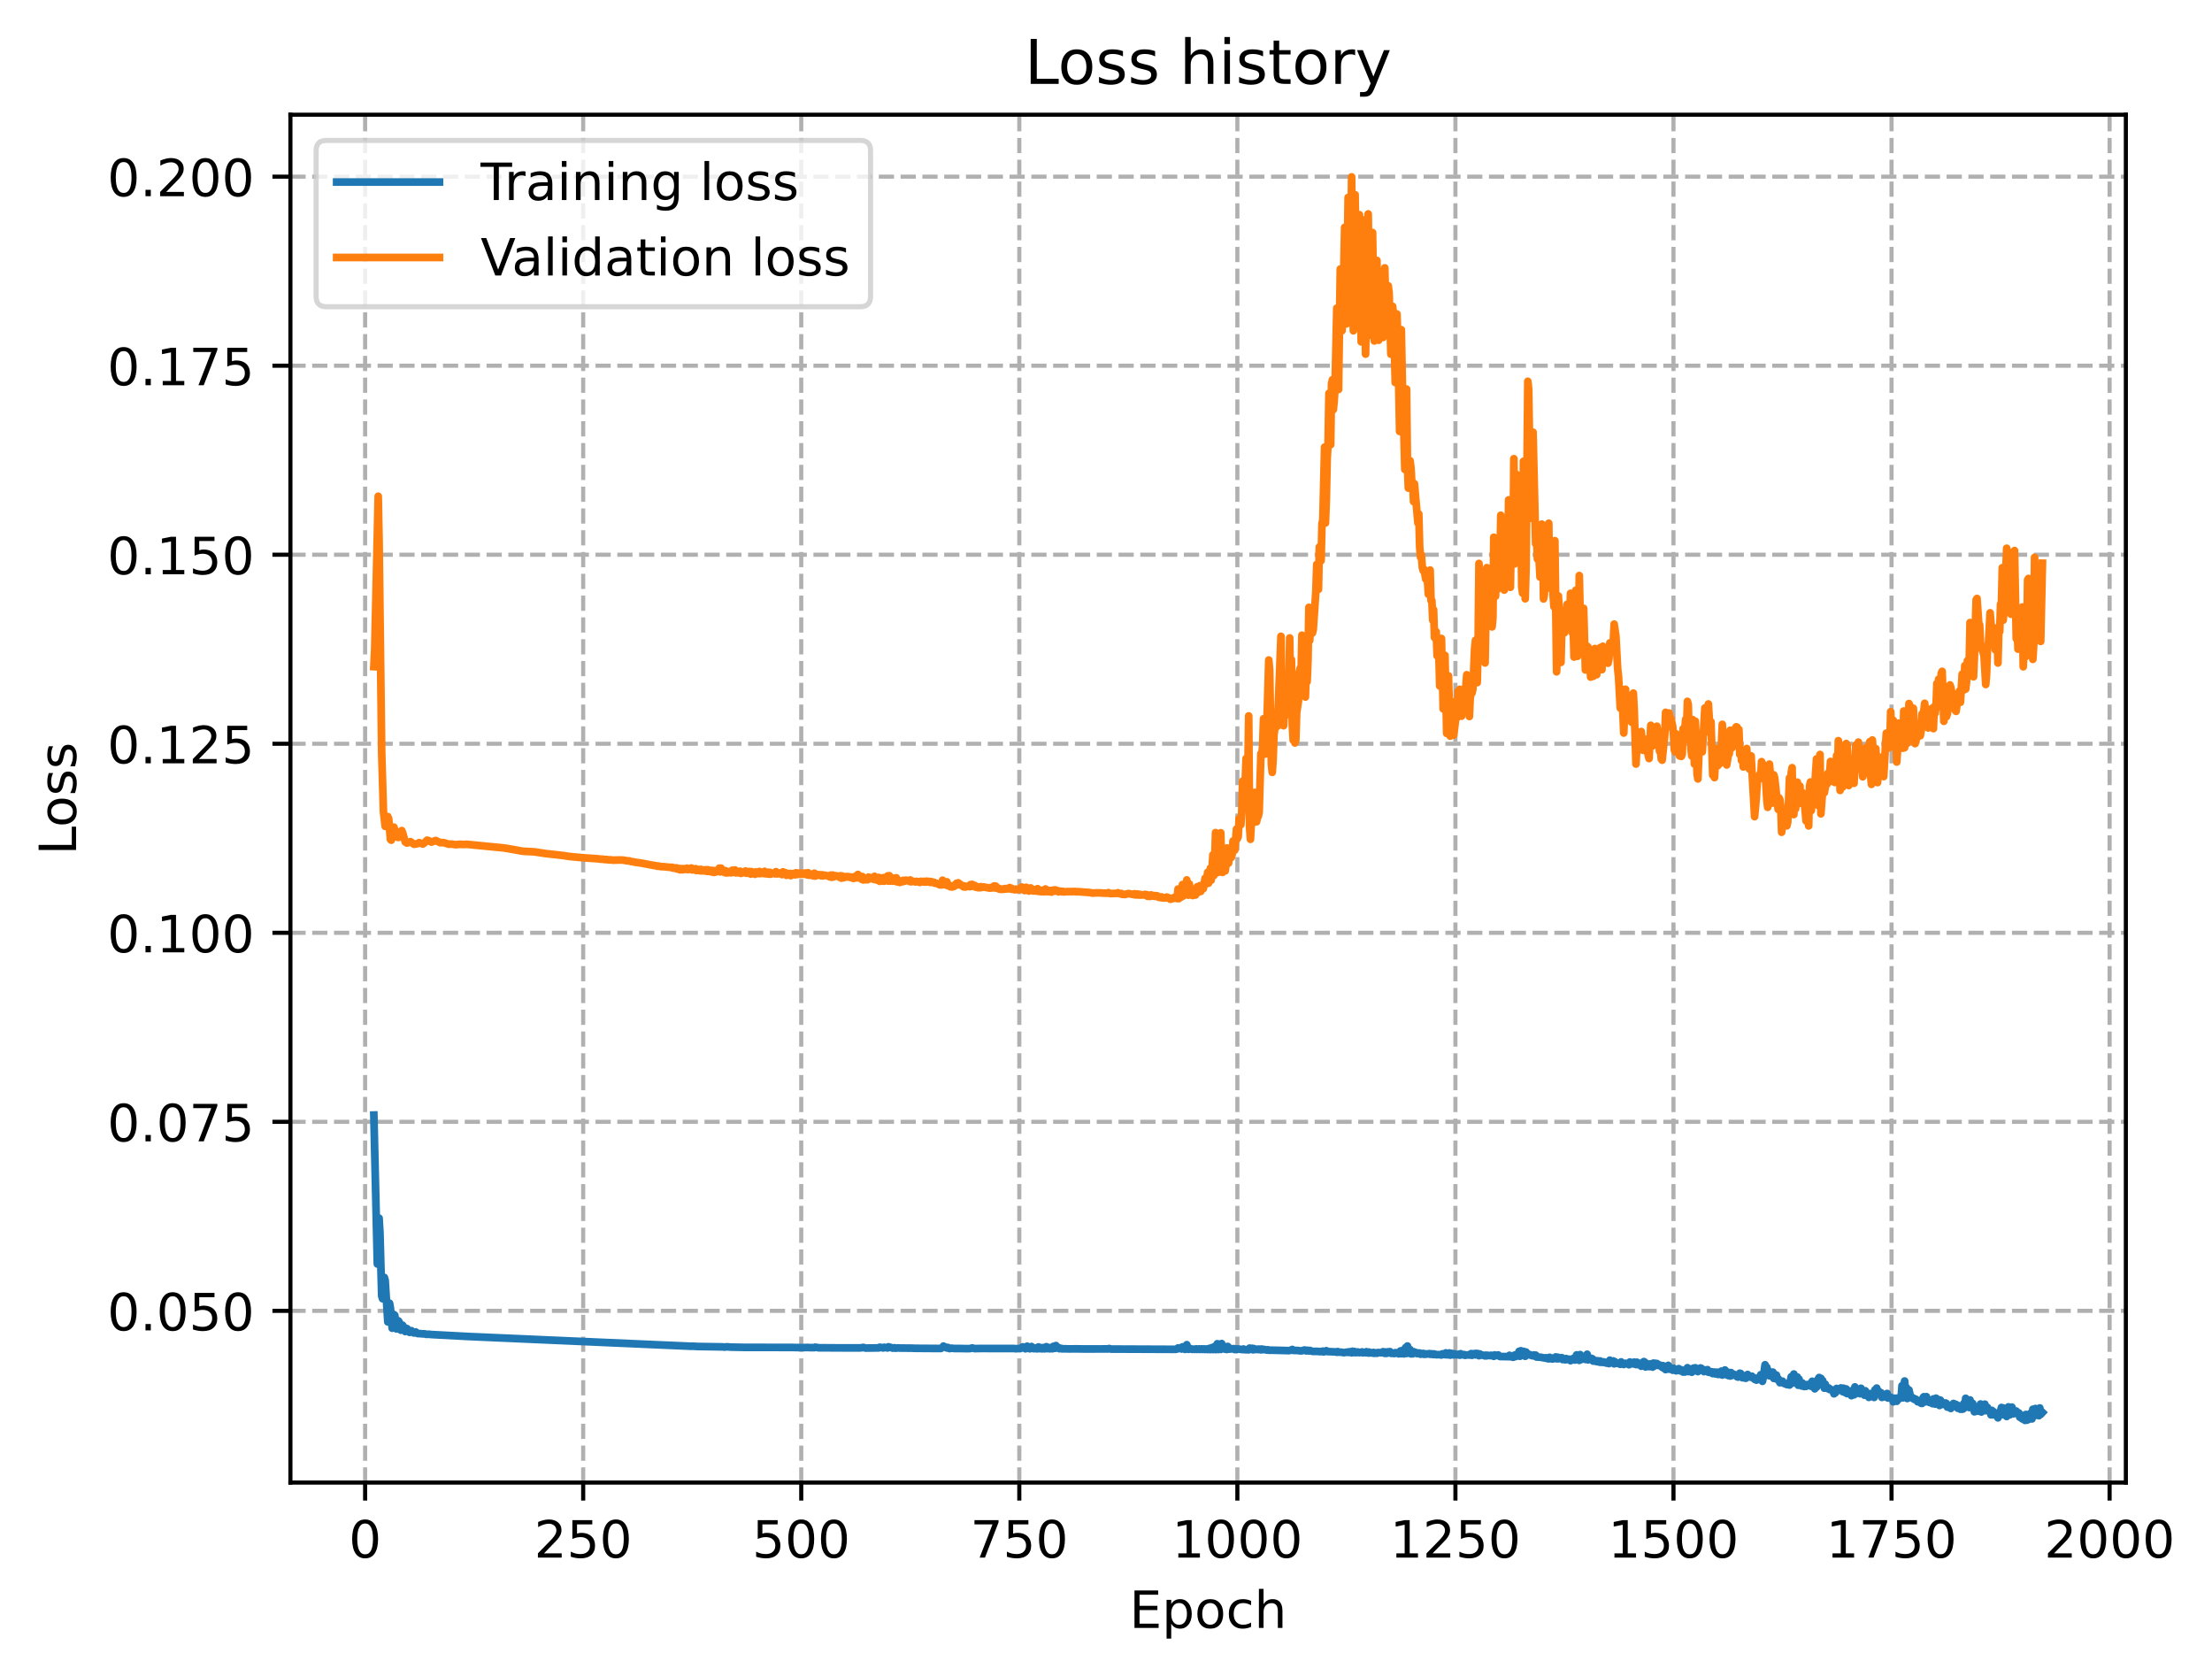 <?xml version="1.0" encoding="utf-8" standalone="no"?>
<!DOCTYPE svg PUBLIC "-//W3C//DTD SVG 1.1//EN"
  "http://www.w3.org/Graphics/SVG/1.1/DTD/svg11.dtd">
<!-- Created with matplotlib (https://matplotlib.org/) -->
<svg height="325.986pt" version="1.1" viewBox="0 0 430.386 325.986" width="430.386pt" xmlns="http://www.w3.org/2000/svg" xmlns:xlink="http://www.w3.org/1999/xlink">
 <defs>
  <style type="text/css">
*{stroke-linecap:butt;stroke-linejoin:round;}
  </style>
 </defs>
 <g id="figure_1">
  <g id="patch_1">
   <path d="M 0 325.986 
L 430.386 325.986 
L 430.386 0 
L 0 0 
z
" style="fill:#ffffff;"/>
  </g>
  <g id="axes_1">
   <g id="patch_2">
    <path d="M 56.506 288.43 
L 413.626 288.43 
L 413.626 22.318 
L 56.506 22.318 
z
" style="fill:#ffffff;"/>
   </g>
   <g id="matplotlib.axis_1">
    <g id="xtick_1">
     <g id="line2d_1">
      <path clip-path="url(#p80dea963da)" d="M 71.042 288.43 
L 71.042 22.318 
" style="fill:none;stroke:#b0b0b0;stroke-dasharray:2.96,1.28;stroke-dashoffset:0;stroke-width:0.8;"/>
     </g>
     <g id="line2d_2">
      <defs>
       <path d="M 0 0 
L 0 3.5 
" id="mf5d8178adc" style="stroke:#000000;stroke-width:0.8;"/>
      </defs>
      <g>
       <use style="stroke:#000000;stroke-width:0.8;" x="71.042" xlink:href="#mf5d8178adc" y="288.43"/>
      </g>
     </g>
     <g id="text_1">
      <!-- 0 -->
      <defs>
       <path d="M 31.781 66.406 
Q 24.172 66.406 20.328 58.906 
Q 16.5 51.422 16.5 36.375 
Q 16.5 21.391 20.328 13.891 
Q 24.172 6.391 31.781 6.391 
Q 39.453 6.391 43.281 13.891 
Q 47.125 21.391 47.125 36.375 
Q 47.125 51.422 43.281 58.906 
Q 39.453 66.406 31.781 66.406 
z
M 31.781 74.219 
Q 44.047 74.219 50.516 64.516 
Q 56.984 54.828 56.984 36.375 
Q 56.984 17.969 50.516 8.266 
Q 44.047 -1.422 31.781 -1.422 
Q 19.531 -1.422 13.062 8.266 
Q 6.594 17.969 6.594 36.375 
Q 6.594 54.828 13.062 64.516 
Q 19.531 74.219 31.781 74.219 
z
" id="DejaVuSans-48"/>
      </defs>
      <g transform="translate(67.861 303.029)scale(0.1 -0.1)">
       <use xlink:href="#DejaVuSans-48"/>
      </g>
     </g>
    </g>
    <g id="xtick_2">
     <g id="line2d_3">
      <path clip-path="url(#p80dea963da)" d="M 113.469 288.43 
L 113.469 22.318 
" style="fill:none;stroke:#b0b0b0;stroke-dasharray:2.96,1.28;stroke-dashoffset:0;stroke-width:0.8;"/>
     </g>
     <g id="line2d_4">
      <g>
       <use style="stroke:#000000;stroke-width:0.8;" x="113.469" xlink:href="#mf5d8178adc" y="288.43"/>
      </g>
     </g>
     <g id="text_2">
      <!-- 250 -->
      <defs>
       <path d="M 19.188 8.297 
L 53.609 8.297 
L 53.609 0 
L 7.328 0 
L 7.328 8.297 
Q 12.938 14.109 22.625 23.891 
Q 32.328 33.688 34.812 36.531 
Q 39.547 41.844 41.422 45.531 
Q 43.312 49.219 43.312 52.781 
Q 43.312 58.594 39.234 62.25 
Q 35.156 65.922 28.609 65.922 
Q 23.969 65.922 18.812 64.312 
Q 13.672 62.703 7.812 59.422 
L 7.812 69.391 
Q 13.766 71.781 18.938 73 
Q 24.125 74.219 28.422 74.219 
Q 39.75 74.219 46.484 68.547 
Q 53.219 62.891 53.219 53.422 
Q 53.219 48.922 51.531 44.891 
Q 49.859 40.875 45.406 35.406 
Q 44.188 33.984 37.641 27.219 
Q 31.109 20.453 19.188 8.297 
z
" id="DejaVuSans-50"/>
       <path d="M 10.797 72.906 
L 49.516 72.906 
L 49.516 64.594 
L 19.828 64.594 
L 19.828 46.734 
Q 21.969 47.469 24.109 47.828 
Q 26.266 48.188 28.422 48.188 
Q 40.625 48.188 47.75 41.5 
Q 54.891 34.812 54.891 23.391 
Q 54.891 11.625 47.562 5.094 
Q 40.234 -1.422 26.906 -1.422 
Q 22.312 -1.422 17.547 -0.641 
Q 12.797 0.141 7.719 1.703 
L 7.719 11.625 
Q 12.109 9.234 16.797 8.062 
Q 21.484 6.891 26.703 6.891 
Q 35.156 6.891 40.078 11.328 
Q 45.016 15.766 45.016 23.391 
Q 45.016 31 40.078 35.438 
Q 35.156 39.891 26.703 39.891 
Q 22.75 39.891 18.812 39.016 
Q 14.891 38.141 10.797 36.281 
z
" id="DejaVuSans-53"/>
      </defs>
      <g transform="translate(103.926 303.029)scale(0.1 -0.1)">
       <use xlink:href="#DejaVuSans-50"/>
       <use x="63.623" xlink:href="#DejaVuSans-53"/>
       <use x="127.246" xlink:href="#DejaVuSans-48"/>
      </g>
     </g>
    </g>
    <g id="xtick_3">
     <g id="line2d_5">
      <path clip-path="url(#p80dea963da)" d="M 155.897 288.43 
L 155.897 22.318 
" style="fill:none;stroke:#b0b0b0;stroke-dasharray:2.96,1.28;stroke-dashoffset:0;stroke-width:0.8;"/>
     </g>
     <g id="line2d_6">
      <g>
       <use style="stroke:#000000;stroke-width:0.8;" x="155.897" xlink:href="#mf5d8178adc" y="288.43"/>
      </g>
     </g>
     <g id="text_3">
      <!-- 500 -->
      <g transform="translate(146.353 303.029)scale(0.1 -0.1)">
       <use xlink:href="#DejaVuSans-53"/>
       <use x="63.623" xlink:href="#DejaVuSans-48"/>
       <use x="127.246" xlink:href="#DejaVuSans-48"/>
      </g>
     </g>
    </g>
    <g id="xtick_4">
     <g id="line2d_7">
      <path clip-path="url(#p80dea963da)" d="M 198.324 288.43 
L 198.324 22.318 
" style="fill:none;stroke:#b0b0b0;stroke-dasharray:2.96,1.28;stroke-dashoffset:0;stroke-width:0.8;"/>
     </g>
     <g id="line2d_8">
      <g>
       <use style="stroke:#000000;stroke-width:0.8;" x="198.324" xlink:href="#mf5d8178adc" y="288.43"/>
      </g>
     </g>
     <g id="text_4">
      <!-- 750 -->
      <defs>
       <path d="M 8.203 72.906 
L 55.078 72.906 
L 55.078 68.703 
L 28.609 0 
L 18.312 0 
L 43.219 64.594 
L 8.203 64.594 
z
" id="DejaVuSans-55"/>
      </defs>
      <g transform="translate(188.78 303.029)scale(0.1 -0.1)">
       <use xlink:href="#DejaVuSans-55"/>
       <use x="63.623" xlink:href="#DejaVuSans-53"/>
       <use x="127.246" xlink:href="#DejaVuSans-48"/>
      </g>
     </g>
    </g>
    <g id="xtick_5">
     <g id="line2d_9">
      <path clip-path="url(#p80dea963da)" d="M 240.752 288.43 
L 240.752 22.318 
" style="fill:none;stroke:#b0b0b0;stroke-dasharray:2.96,1.28;stroke-dashoffset:0;stroke-width:0.8;"/>
     </g>
     <g id="line2d_10">
      <g>
       <use style="stroke:#000000;stroke-width:0.8;" x="240.752" xlink:href="#mf5d8178adc" y="288.43"/>
      </g>
     </g>
     <g id="text_5">
      <!-- 1000 -->
      <defs>
       <path d="M 12.406 8.297 
L 28.516 8.297 
L 28.516 63.922 
L 10.984 60.406 
L 10.984 69.391 
L 28.422 72.906 
L 38.281 72.906 
L 38.281 8.297 
L 54.391 8.297 
L 54.391 0 
L 12.406 0 
z
" id="DejaVuSans-49"/>
      </defs>
      <g transform="translate(228.027 303.029)scale(0.1 -0.1)">
       <use xlink:href="#DejaVuSans-49"/>
       <use x="63.623" xlink:href="#DejaVuSans-48"/>
       <use x="127.246" xlink:href="#DejaVuSans-48"/>
       <use x="190.869" xlink:href="#DejaVuSans-48"/>
      </g>
     </g>
    </g>
    <g id="xtick_6">
     <g id="line2d_11">
      <path clip-path="url(#p80dea963da)" d="M 283.179 288.43 
L 283.179 22.318 
" style="fill:none;stroke:#b0b0b0;stroke-dasharray:2.96,1.28;stroke-dashoffset:0;stroke-width:0.8;"/>
     </g>
     <g id="line2d_12">
      <g>
       <use style="stroke:#000000;stroke-width:0.8;" x="283.179" xlink:href="#mf5d8178adc" y="288.43"/>
      </g>
     </g>
     <g id="text_6">
      <!-- 1250 -->
      <g transform="translate(270.454 303.029)scale(0.1 -0.1)">
       <use xlink:href="#DejaVuSans-49"/>
       <use x="63.623" xlink:href="#DejaVuSans-50"/>
       <use x="127.246" xlink:href="#DejaVuSans-53"/>
       <use x="190.869" xlink:href="#DejaVuSans-48"/>
      </g>
     </g>
    </g>
    <g id="xtick_7">
     <g id="line2d_13">
      <path clip-path="url(#p80dea963da)" d="M 325.606 288.43 
L 325.606 22.318 
" style="fill:none;stroke:#b0b0b0;stroke-dasharray:2.96,1.28;stroke-dashoffset:0;stroke-width:0.8;"/>
     </g>
     <g id="line2d_14">
      <g>
       <use style="stroke:#000000;stroke-width:0.8;" x="325.606" xlink:href="#mf5d8178adc" y="288.43"/>
      </g>
     </g>
     <g id="text_7">
      <!-- 1500 -->
      <g transform="translate(312.881 303.029)scale(0.1 -0.1)">
       <use xlink:href="#DejaVuSans-49"/>
       <use x="63.623" xlink:href="#DejaVuSans-53"/>
       <use x="127.246" xlink:href="#DejaVuSans-48"/>
       <use x="190.869" xlink:href="#DejaVuSans-48"/>
      </g>
     </g>
    </g>
    <g id="xtick_8">
     <g id="line2d_15">
      <path clip-path="url(#p80dea963da)" d="M 368.034 288.43 
L 368.034 22.318 
" style="fill:none;stroke:#b0b0b0;stroke-dasharray:2.96,1.28;stroke-dashoffset:0;stroke-width:0.8;"/>
     </g>
     <g id="line2d_16">
      <g>
       <use style="stroke:#000000;stroke-width:0.8;" x="368.034" xlink:href="#mf5d8178adc" y="288.43"/>
      </g>
     </g>
     <g id="text_8">
      <!-- 1750 -->
      <g transform="translate(355.309 303.029)scale(0.1 -0.1)">
       <use xlink:href="#DejaVuSans-49"/>
       <use x="63.623" xlink:href="#DejaVuSans-55"/>
       <use x="127.246" xlink:href="#DejaVuSans-53"/>
       <use x="190.869" xlink:href="#DejaVuSans-48"/>
      </g>
     </g>
    </g>
    <g id="xtick_9">
     <g id="line2d_17">
      <path clip-path="url(#p80dea963da)" d="M 410.461 288.43 
L 410.461 22.318 
" style="fill:none;stroke:#b0b0b0;stroke-dasharray:2.96,1.28;stroke-dashoffset:0;stroke-width:0.8;"/>
     </g>
     <g id="line2d_18">
      <g>
       <use style="stroke:#000000;stroke-width:0.8;" x="410.461" xlink:href="#mf5d8178adc" y="288.43"/>
      </g>
     </g>
     <g id="text_9">
      <!-- 2000 -->
      <g transform="translate(397.736 303.029)scale(0.1 -0.1)">
       <use xlink:href="#DejaVuSans-50"/>
       <use x="63.623" xlink:href="#DejaVuSans-48"/>
       <use x="127.246" xlink:href="#DejaVuSans-48"/>
       <use x="190.869" xlink:href="#DejaVuSans-48"/>
      </g>
     </g>
    </g>
    <g id="text_10">
     <!-- Epoch -->
     <defs>
      <path d="M 9.812 72.906 
L 55.906 72.906 
L 55.906 64.594 
L 19.672 64.594 
L 19.672 43.016 
L 54.391 43.016 
L 54.391 34.719 
L 19.672 34.719 
L 19.672 8.297 
L 56.781 8.297 
L 56.781 0 
L 9.812 0 
z
" id="DejaVuSans-69"/>
      <path d="M 18.109 8.203 
L 18.109 -20.797 
L 9.078 -20.797 
L 9.078 54.688 
L 18.109 54.688 
L 18.109 46.391 
Q 20.953 51.266 25.266 53.625 
Q 29.594 56 35.594 56 
Q 45.562 56 51.781 48.094 
Q 58.016 40.188 58.016 27.297 
Q 58.016 14.406 51.781 6.484 
Q 45.562 -1.422 35.594 -1.422 
Q 29.594 -1.422 25.266 0.953 
Q 20.953 3.328 18.109 8.203 
z
M 48.688 27.297 
Q 48.688 37.203 44.609 42.844 
Q 40.531 48.484 33.406 48.484 
Q 26.266 48.484 22.188 42.844 
Q 18.109 37.203 18.109 27.297 
Q 18.109 17.391 22.188 11.75 
Q 26.266 6.109 33.406 6.109 
Q 40.531 6.109 44.609 11.75 
Q 48.688 17.391 48.688 27.297 
z
" id="DejaVuSans-112"/>
      <path d="M 30.609 48.391 
Q 23.391 48.391 19.188 42.75 
Q 14.984 37.109 14.984 27.297 
Q 14.984 17.484 19.156 11.844 
Q 23.344 6.203 30.609 6.203 
Q 37.797 6.203 41.984 11.859 
Q 46.188 17.531 46.188 27.297 
Q 46.188 37.016 41.984 42.703 
Q 37.797 48.391 30.609 48.391 
z
M 30.609 56 
Q 42.328 56 49.016 48.375 
Q 55.719 40.766 55.719 27.297 
Q 55.719 13.875 49.016 6.219 
Q 42.328 -1.422 30.609 -1.422 
Q 18.844 -1.422 12.172 6.219 
Q 5.516 13.875 5.516 27.297 
Q 5.516 40.766 12.172 48.375 
Q 18.844 56 30.609 56 
z
" id="DejaVuSans-111"/>
      <path d="M 48.781 52.594 
L 48.781 44.188 
Q 44.969 46.297 41.141 47.344 
Q 37.312 48.391 33.406 48.391 
Q 24.656 48.391 19.812 42.844 
Q 14.984 37.312 14.984 27.297 
Q 14.984 17.281 19.812 11.734 
Q 24.656 6.203 33.406 6.203 
Q 37.312 6.203 41.141 7.25 
Q 44.969 8.297 48.781 10.406 
L 48.781 2.094 
Q 45.016 0.344 40.984 -0.531 
Q 36.969 -1.422 32.422 -1.422 
Q 20.062 -1.422 12.781 6.344 
Q 5.516 14.109 5.516 27.297 
Q 5.516 40.672 12.859 48.328 
Q 20.219 56 33.016 56 
Q 37.156 56 41.109 55.141 
Q 45.062 54.297 48.781 52.594 
z
" id="DejaVuSans-99"/>
      <path d="M 54.891 33.016 
L 54.891 0 
L 45.906 0 
L 45.906 32.719 
Q 45.906 40.484 42.875 44.328 
Q 39.844 48.188 33.797 48.188 
Q 26.516 48.188 22.312 43.547 
Q 18.109 38.922 18.109 30.906 
L 18.109 0 
L 9.078 0 
L 9.078 75.984 
L 18.109 75.984 
L 18.109 46.188 
Q 21.344 51.125 25.703 53.562 
Q 30.078 56 35.797 56 
Q 45.219 56 50.047 50.172 
Q 54.891 44.344 54.891 33.016 
z
" id="DejaVuSans-104"/>
     </defs>
     <g transform="translate(219.755 316.707)scale(0.1 -0.1)">
      <use xlink:href="#DejaVuSans-69"/>
      <use x="63.184" xlink:href="#DejaVuSans-112"/>
      <use x="126.66" xlink:href="#DejaVuSans-111"/>
      <use x="187.842" xlink:href="#DejaVuSans-99"/>
      <use x="242.822" xlink:href="#DejaVuSans-104"/>
     </g>
    </g>
   </g>
   <g id="matplotlib.axis_2">
    <g id="ytick_1">
     <g id="line2d_19">
      <path clip-path="url(#p80dea963da)" d="M 56.506 255.022 
L 413.626 255.022 
" style="fill:none;stroke:#b0b0b0;stroke-dasharray:2.96,1.28;stroke-dashoffset:0;stroke-width:0.8;"/>
     </g>
     <g id="line2d_20">
      <defs>
       <path d="M 0 0 
L -3.5 0 
" id="m9266d76b04" style="stroke:#000000;stroke-width:0.8;"/>
      </defs>
      <g>
       <use style="stroke:#000000;stroke-width:0.8;" x="56.506" xlink:href="#m9266d76b04" y="255.022"/>
      </g>
     </g>
     <g id="text_11">
      <!-- 0.050 -->
      <defs>
       <path d="M 10.688 12.406 
L 21 12.406 
L 21 0 
L 10.688 0 
z
" id="DejaVuSans-46"/>
      </defs>
      <g transform="translate(20.878 258.822)scale(0.1 -0.1)">
       <use xlink:href="#DejaVuSans-48"/>
       <use x="63.623" xlink:href="#DejaVuSans-46"/>
       <use x="95.41" xlink:href="#DejaVuSans-48"/>
       <use x="159.033" xlink:href="#DejaVuSans-53"/>
       <use x="222.656" xlink:href="#DejaVuSans-48"/>
      </g>
     </g>
    </g>
    <g id="ytick_2">
     <g id="line2d_21">
      <path clip-path="url(#p80dea963da)" d="M 56.506 218.247 
L 413.626 218.247 
" style="fill:none;stroke:#b0b0b0;stroke-dasharray:2.96,1.28;stroke-dashoffset:0;stroke-width:0.8;"/>
     </g>
     <g id="line2d_22">
      <g>
       <use style="stroke:#000000;stroke-width:0.8;" x="56.506" xlink:href="#m9266d76b04" y="218.247"/>
      </g>
     </g>
     <g id="text_12">
      <!-- 0.075 -->
      <g transform="translate(20.878 222.046)scale(0.1 -0.1)">
       <use xlink:href="#DejaVuSans-48"/>
       <use x="63.623" xlink:href="#DejaVuSans-46"/>
       <use x="95.41" xlink:href="#DejaVuSans-48"/>
       <use x="159.033" xlink:href="#DejaVuSans-55"/>
       <use x="222.656" xlink:href="#DejaVuSans-53"/>
      </g>
     </g>
    </g>
    <g id="ytick_3">
     <g id="line2d_23">
      <path clip-path="url(#p80dea963da)" d="M 56.506 181.471 
L 413.626 181.471 
" style="fill:none;stroke:#b0b0b0;stroke-dasharray:2.96,1.28;stroke-dashoffset:0;stroke-width:0.8;"/>
     </g>
     <g id="line2d_24">
      <g>
       <use style="stroke:#000000;stroke-width:0.8;" x="56.506" xlink:href="#m9266d76b04" y="181.471"/>
      </g>
     </g>
     <g id="text_13">
      <!-- 0.100 -->
      <g transform="translate(20.878 185.27)scale(0.1 -0.1)">
       <use xlink:href="#DejaVuSans-48"/>
       <use x="63.623" xlink:href="#DejaVuSans-46"/>
       <use x="95.41" xlink:href="#DejaVuSans-49"/>
       <use x="159.033" xlink:href="#DejaVuSans-48"/>
       <use x="222.656" xlink:href="#DejaVuSans-48"/>
      </g>
     </g>
    </g>
    <g id="ytick_4">
     <g id="line2d_25">
      <path clip-path="url(#p80dea963da)" d="M 56.506 144.696 
L 413.626 144.696 
" style="fill:none;stroke:#b0b0b0;stroke-dasharray:2.96,1.28;stroke-dashoffset:0;stroke-width:0.8;"/>
     </g>
     <g id="line2d_26">
      <g>
       <use style="stroke:#000000;stroke-width:0.8;" x="56.506" xlink:href="#m9266d76b04" y="144.696"/>
      </g>
     </g>
     <g id="text_14">
      <!-- 0.125 -->
      <g transform="translate(20.878 148.495)scale(0.1 -0.1)">
       <use xlink:href="#DejaVuSans-48"/>
       <use x="63.623" xlink:href="#DejaVuSans-46"/>
       <use x="95.41" xlink:href="#DejaVuSans-49"/>
       <use x="159.033" xlink:href="#DejaVuSans-50"/>
       <use x="222.656" xlink:href="#DejaVuSans-53"/>
      </g>
     </g>
    </g>
    <g id="ytick_5">
     <g id="line2d_27">
      <path clip-path="url(#p80dea963da)" d="M 56.506 107.92 
L 413.626 107.92 
" style="fill:none;stroke:#b0b0b0;stroke-dasharray:2.96,1.28;stroke-dashoffset:0;stroke-width:0.8;"/>
     </g>
     <g id="line2d_28">
      <g>
       <use style="stroke:#000000;stroke-width:0.8;" x="56.506" xlink:href="#m9266d76b04" y="107.92"/>
      </g>
     </g>
     <g id="text_15">
      <!-- 0.150 -->
      <g transform="translate(20.878 111.719)scale(0.1 -0.1)">
       <use xlink:href="#DejaVuSans-48"/>
       <use x="63.623" xlink:href="#DejaVuSans-46"/>
       <use x="95.41" xlink:href="#DejaVuSans-49"/>
       <use x="159.033" xlink:href="#DejaVuSans-53"/>
       <use x="222.656" xlink:href="#DejaVuSans-48"/>
      </g>
     </g>
    </g>
    <g id="ytick_6">
     <g id="line2d_29">
      <path clip-path="url(#p80dea963da)" d="M 56.506 71.144 
L 413.626 71.144 
" style="fill:none;stroke:#b0b0b0;stroke-dasharray:2.96,1.28;stroke-dashoffset:0;stroke-width:0.8;"/>
     </g>
     <g id="line2d_30">
      <g>
       <use style="stroke:#000000;stroke-width:0.8;" x="56.506" xlink:href="#m9266d76b04" y="71.144"/>
      </g>
     </g>
     <g id="text_16">
      <!-- 0.175 -->
      <g transform="translate(20.878 74.944)scale(0.1 -0.1)">
       <use xlink:href="#DejaVuSans-48"/>
       <use x="63.623" xlink:href="#DejaVuSans-46"/>
       <use x="95.41" xlink:href="#DejaVuSans-49"/>
       <use x="159.033" xlink:href="#DejaVuSans-55"/>
       <use x="222.656" xlink:href="#DejaVuSans-53"/>
      </g>
     </g>
    </g>
    <g id="ytick_7">
     <g id="line2d_31">
      <path clip-path="url(#p80dea963da)" d="M 56.506 34.369 
L 413.626 34.369 
" style="fill:none;stroke:#b0b0b0;stroke-dasharray:2.96,1.28;stroke-dashoffset:0;stroke-width:0.8;"/>
     </g>
     <g id="line2d_32">
      <g>
       <use style="stroke:#000000;stroke-width:0.8;" x="56.506" xlink:href="#m9266d76b04" y="34.369"/>
      </g>
     </g>
     <g id="text_17">
      <!-- 0.200 -->
      <g transform="translate(20.878 38.168)scale(0.1 -0.1)">
       <use xlink:href="#DejaVuSans-48"/>
       <use x="63.623" xlink:href="#DejaVuSans-46"/>
       <use x="95.41" xlink:href="#DejaVuSans-50"/>
       <use x="159.033" xlink:href="#DejaVuSans-48"/>
       <use x="222.656" xlink:href="#DejaVuSans-48"/>
      </g>
     </g>
    </g>
    <g id="text_18">
     <!-- Loss -->
     <defs>
      <path d="M 9.812 72.906 
L 19.672 72.906 
L 19.672 8.297 
L 55.172 8.297 
L 55.172 0 
L 9.812 0 
z
" id="DejaVuSans-76"/>
      <path d="M 44.281 53.078 
L 44.281 44.578 
Q 40.484 46.531 36.375 47.5 
Q 32.281 48.484 27.875 48.484 
Q 21.188 48.484 17.844 46.438 
Q 14.5 44.391 14.5 40.281 
Q 14.5 37.156 16.891 35.375 
Q 19.281 33.594 26.516 31.984 
L 29.594 31.297 
Q 39.156 29.25 43.188 25.516 
Q 47.219 21.781 47.219 15.094 
Q 47.219 7.469 41.188 3.016 
Q 35.156 -1.422 24.609 -1.422 
Q 20.219 -1.422 15.453 -0.562 
Q 10.688 0.297 5.422 2 
L 5.422 11.281 
Q 10.406 8.688 15.234 7.391 
Q 20.062 6.109 24.812 6.109 
Q 31.156 6.109 34.562 8.281 
Q 37.984 10.453 37.984 14.406 
Q 37.984 18.062 35.516 20.016 
Q 33.062 21.969 24.703 23.781 
L 21.578 24.516 
Q 13.234 26.266 9.516 29.906 
Q 5.812 33.547 5.812 39.891 
Q 5.812 47.609 11.281 51.797 
Q 16.75 56 26.812 56 
Q 31.781 56 36.172 55.266 
Q 40.578 54.547 44.281 53.078 
z
" id="DejaVuSans-115"/>
     </defs>
     <g transform="translate(14.798 166.341)rotate(-90)scale(0.1 -0.1)">
      <use xlink:href="#DejaVuSans-76"/>
      <use x="53.963" xlink:href="#DejaVuSans-111"/>
      <use x="115.145" xlink:href="#DejaVuSans-115"/>
      <use x="167.244" xlink:href="#DejaVuSans-115"/>
     </g>
    </g>
   </g>
   <g id="line2d_33">
    <path clip-path="url(#p80dea963da)" d="M 72.739 216.928 
L 73.418 245.9 
L 73.757 236.99 
L 73.927 239.851 
L 74.266 252.116 
L 74.436 252.661 
L 74.775 248.517 
L 74.945 249.108 
L 75.454 257.171 
L 75.794 253.536 
L 75.963 254.488 
L 76.303 258.399 
L 76.642 255.735 
L 76.812 255.876 
L 77.151 258.541 
L 77.321 257.982 
L 77.491 256.954 
L 77.661 257.152 
L 78 258.785 
L 78.339 257.815 
L 78.509 258.099 
L 78.679 258.822 
L 78.849 259.043 
L 79.188 258.466 
L 79.697 259.207 
L 80.036 258.877 
L 80.546 259.324 
L 80.885 259.131 
L 81.224 259.427 
L 81.903 259.463 
L 82.243 259.505 
L 82.582 259.485 
L 82.922 259.59 
L 83.431 259.573 
L 83.94 259.632 
L 84.788 259.676 
L 91.068 260.009 
L 134.513 261.913 
L 134.853 261.9 
L 135.362 261.936 
L 135.871 261.957 
L 140.623 262.031 
L 140.962 262.073 
L 141.471 262.015 
L 142.15 262.074 
L 144.696 262.125 
L 154.2 262.14 
L 154.709 262.156 
L 156.066 262.171 
L 157.254 262.146 
L 157.594 262.178 
L 158.442 262.175 
L 158.612 262.089 
L 159.291 262.205 
L 161.497 262.215 
L 162.685 262.226 
L 166.588 262.231 
L 167.267 262.234 
L 167.776 262.189 
L 167.946 262.136 
L 168.455 262.264 
L 171.001 262.227 
L 171.171 262.097 
L 171.849 262.238 
L 172.019 262.108 
L 172.698 262.24 
L 172.868 262.02 
L 173.377 262.162 
L 173.716 262.28 
L 174.056 262.204 
L 174.225 262.29 
L 174.734 262.233 
L 175.074 262.262 
L 177.45 262.281 
L 178.129 262.311 
L 183.05 262.343 
L 183.39 262.133 
L 183.559 261.878 
L 184.238 262.245 
L 184.408 262.13 
L 184.747 262.363 
L 185.087 262.285 
L 185.766 262.35 
L 186.954 262.349 
L 188.311 262.377 
L 188.82 262.347 
L 189.16 262.239 
L 189.669 262.369 
L 190.178 262.354 
L 190.857 262.341 
L 197.306 262.347 
L 197.645 262.395 
L 197.985 262.362 
L 198.494 262.369 
L 199.003 262.031 
L 199.512 262.401 
L 199.682 262.267 
L 199.851 261.9 
L 200.361 262.402 
L 200.7 261.963 
L 201.039 262.363 
L 201.209 262.385 
L 201.549 262.222 
L 201.718 262.41 
L 202.058 262.043 
L 202.227 262.389 
L 202.567 262.178 
L 202.737 262.414 
L 203.076 262.155 
L 203.246 262.415 
L 203.585 261.998 
L 203.755 262.379 
L 204.094 262.157 
L 204.264 262.412 
L 204.603 262.175 
L 204.773 262.4 
L 204.943 261.928 
L 205.282 262.308 
L 205.452 261.773 
L 205.622 262.265 
L 205.961 262.166 
L 206.131 262.391 
L 206.47 262.317 
L 206.64 262.415 
L 207.149 262.398 
L 207.998 262.426 
L 209.525 262.413 
L 211.052 262.44 
L 215.634 262.427 
L 215.804 262.347 
L 216.144 262.458 
L 216.822 262.459 
L 228.702 262.507 
L 229.042 262.448 
L 229.211 262.237 
L 229.89 262.439 
L 230.06 262.027 
L 230.23 262.046 
L 230.569 262.517 
L 230.908 261.604 
L 231.248 262.506 
L 231.417 262.342 
L 231.587 262.349 
L 231.927 262.515 
L 232.266 262.468 
L 232.436 262.52 
L 232.775 262.418 
L 232.945 262.524 
L 233.284 262.422 
L 233.454 262.526 
L 233.793 262.416 
L 233.963 262.522 
L 234.303 262.426 
L 234.472 262.541 
L 234.812 262.431 
L 234.981 262.548 
L 235.321 262.314 
L 235.491 262.554 
L 235.83 262.157 
L 236 262.551 
L 236.339 261.951 
L 236.509 262.56 
L 236.848 261.418 
L 237.018 262.544 
L 237.188 261.736 
L 237.357 261.657 
L 237.527 262.52 
L 237.697 261.386 
L 237.866 262.287 
L 238.036 262.04 
L 238.206 262.038 
L 238.376 262.488 
L 238.545 261.999 
L 238.715 262.535 
L 238.885 261.952 
L 239.054 262.48 
L 239.224 262.261 
L 239.394 262.452 
L 240.073 262.372 
L 240.242 262.552 
L 240.412 262.423 
L 240.582 262.559 
L 240.752 262.426 
L 241.091 262.468 
L 241.77 262.56 
L 241.939 262.445 
L 242.109 262.571 
L 242.449 262.588 
L 242.958 262.606 
L 243.127 262.272 
L 243.467 262.503 
L 243.637 262.305 
L 243.806 262.6 
L 243.976 262.362 
L 244.146 262.552 
L 244.485 262.491 
L 244.655 262.548 
L 244.825 262.461 
L 244.994 262.556 
L 245.164 262.47 
L 245.334 262.609 
L 245.503 262.453 
L 245.673 262.58 
L 245.843 262.515 
L 246.522 262.648 
L 246.691 262.593 
L 246.861 262.682 
L 247.2 262.673 
L 248.898 262.709 
L 250.764 262.759 
L 251.104 262.702 
L 251.443 262.534 
L 251.613 262.713 
L 252.461 262.732 
L 252.971 262.807 
L 253.31 262.792 
L 253.819 262.634 
L 254.159 262.816 
L 254.328 262.684 
L 254.668 262.83 
L 254.837 262.717 
L 255.347 262.905 
L 256.365 262.907 
L 256.704 262.949 
L 257.044 262.957 
L 257.383 262.86 
L 257.553 263.009 
L 258.062 262.774 
L 258.232 262.942 
L 259.929 263.008 
L 260.098 263.079 
L 260.268 262.948 
L 260.438 263.055 
L 260.947 263.06 
L 261.456 263.16 
L 262.135 263.043 
L 262.305 263.109 
L 262.474 262.992 
L 262.644 263.107 
L 262.814 262.968 
L 262.983 263.189 
L 263.153 262.884 
L 263.323 263.137 
L 263.493 262.93 
L 263.662 263.159 
L 263.832 263.014 
L 264.002 263.146 
L 264.171 263.019 
L 264.511 263.163 
L 265.02 263.006 
L 265.19 263.185 
L 265.359 263.101 
L 265.699 263.163 
L 265.869 262.976 
L 266.208 263.226 
L 266.378 263.04 
L 266.547 263.214 
L 266.887 263.164 
L 267.057 263.23 
L 267.226 263.113 
L 267.396 263.283 
L 267.566 263.168 
L 267.905 263.275 
L 268.075 263.139 
L 268.923 263.169 
L 269.093 262.968 
L 269.432 263.294 
L 269.602 263.018 
L 269.772 263.298 
L 270.111 262.983 
L 270.281 263.119 
L 270.451 262.957 
L 270.62 263.278 
L 271.13 263.307 
L 271.299 263.327 
L 271.469 263.157 
L 271.808 263.268 
L 271.978 263.125 
L 272.148 263.384 
L 272.487 262.816 
L 272.657 263.365 
L 272.996 262.666 
L 273.166 263.387 
L 273.505 262.16 
L 273.675 263.316 
L 273.845 261.863 
L 274.015 262.824 
L 274.354 262.554 
L 274.524 263.391 
L 274.693 262.931 
L 274.863 263.38 
L 275.033 262.971 
L 275.542 263.158 
L 275.712 263.335 
L 275.881 263.216 
L 276.051 263.343 
L 276.221 263.226 
L 276.391 263.458 
L 276.56 263.335 
L 276.73 263.428 
L 276.9 263.305 
L 277.069 263.477 
L 277.239 263.364 
L 277.409 263.461 
L 278.088 263.34 
L 278.257 263.478 
L 278.427 263.37 
L 278.597 263.488 
L 278.766 263.396 
L 278.936 263.53 
L 279.106 263.413 
L 279.445 263.56 
L 279.954 263.531 
L 280.464 263.609 
L 280.633 263.389 
L 280.803 263.509 
L 280.973 263.427 
L 281.142 263.54 
L 281.312 263.2 
L 281.482 263.574 
L 281.652 263.265 
L 281.821 263.578 
L 281.991 263.213 
L 282.161 263.639 
L 282.33 263.278 
L 282.5 263.559 
L 282.67 263.341 
L 282.84 263.592 
L 283.009 263.402 
L 283.349 263.573 
L 283.518 263.508 
L 283.688 263.585 
L 283.858 263.447 
L 284.027 263.65 
L 284.197 263.364 
L 284.367 263.581 
L 284.706 263.579 
L 284.876 263.524 
L 285.046 263.677 
L 285.555 263.588 
L 286.064 263.631 
L 286.234 263.344 
L 286.403 263.669 
L 286.573 263.366 
L 286.743 263.519 
L 286.913 263.33 
L 287.082 263.589 
L 287.252 263.301 
L 287.422 263.559 
L 287.591 263.344 
L 287.761 263.748 
L 287.931 263.408 
L 288.101 263.657 
L 288.27 263.577 
L 288.61 263.688 
L 288.779 263.677 
L 288.949 263.79 
L 289.119 263.635 
L 289.288 263.771 
L 289.458 263.671 
L 289.967 263.737 
L 290.137 263.66 
L 290.476 263.788 
L 290.646 263.871 
L 290.816 263.595 
L 291.155 263.701 
L 291.325 263.724 
L 291.495 263.601 
L 291.834 263.904 
L 293.531 263.93 
L 293.701 263.671 
L 293.871 263.957 
L 294.21 263.937 
L 294.38 264.055 
L 294.549 264.005 
L 294.719 263.616 
L 294.889 263.907 
L 295.228 263.777 
L 295.568 262.896 
L 295.737 263.859 
L 295.907 262.79 
L 296.247 263.604 
L 296.416 262.9 
L 296.586 262.958 
L 296.756 263.858 
L 296.925 263.039 
L 297.095 263.525 
L 297.265 263.388 
L 297.435 263.581 
L 297.604 263.514 
L 297.944 263.689 
L 298.113 263.749 
L 298.453 263.598 
L 298.623 263.839 
L 298.792 263.633 
L 298.962 264.003 
L 299.81 264.051 
L 300.15 264.128 
L 300.659 264.206 
L 300.829 264.145 
L 300.998 264.299 
L 301.168 264.174 
L 301.338 264.364 
L 301.508 264.059 
L 301.677 264.322 
L 301.847 264.195 
L 302.017 264.395 
L 302.526 264.286 
L 302.696 263.985 
L 302.865 264.35 
L 303.035 264.035 
L 303.205 264.345 
L 303.374 264.123 
L 303.714 264.279 
L 303.884 264.132 
L 304.053 264.503 
L 304.223 264.336 
L 304.393 264.378 
L 304.562 264.544 
L 304.732 264.307 
L 305.071 264.503 
L 305.241 264.538 
L 305.411 264.423 
L 305.581 264.718 
L 305.75 264.443 
L 305.92 264.56 
L 306.09 264.525 
L 306.259 264.192 
L 306.429 264.595 
L 306.599 264.332 
L 306.769 263.587 
L 306.938 264.013 
L 307.108 263.783 
L 307.278 264.657 
L 307.447 263.528 
L 307.617 264.51 
L 307.787 264.096 
L 308.296 264.098 
L 308.466 264.484 
L 308.805 263.461 
L 308.975 264.562 
L 309.484 264.22 
L 309.654 264.506 
L 309.823 264.329 
L 309.993 264.797 
L 310.163 264.586 
L 310.332 264.817 
L 310.502 264.759 
L 310.672 264.895 
L 310.842 264.726 
L 311.181 265.001 
L 311.351 264.773 
L 311.52 265.042 
L 311.69 264.98 
L 311.86 265.054 
L 312.03 264.946 
L 312.539 265.184 
L 312.878 264.945 
L 313.048 265.279 
L 313.218 264.621 
L 313.727 265.129 
L 313.896 264.768 
L 314.066 265.328 
L 314.236 264.931 
L 314.575 265.228 
L 314.745 265.222 
L 315.084 265.337 
L 315.254 265.42 
L 315.424 264.957 
L 315.593 265.339 
L 315.763 265.332 
L 315.933 265.454 
L 316.272 265.225 
L 316.612 265.337 
L 316.781 265.204 
L 316.951 265.505 
L 317.121 264.97 
L 317.291 265.287 
L 317.46 265.329 
L 317.63 265.161 
L 317.8 265.348 
L 317.969 264.988 
L 318.309 265.469 
L 318.479 265.011 
L 318.648 265.478 
L 318.988 265.419 
L 319.157 265.216 
L 319.327 265.794 
L 319.497 265.428 
L 319.667 265.695 
L 319.836 264.89 
L 320.006 264.979 
L 320.176 265.939 
L 320.345 265.432 
L 320.515 265.319 
L 320.854 265.88 
L 321.194 265.336 
L 321.533 265.965 
L 321.703 265.188 
L 321.873 265.77 
L 322.042 265.216 
L 322.212 265.329 
L 322.382 265.262 
L 322.721 265.661 
L 322.891 265.548 
L 323.061 265.734 
L 323.23 265.65 
L 323.4 266.008 
L 323.57 265.689 
L 323.74 266.2 
L 323.909 265.839 
L 324.079 266.451 
L 324.249 266.062 
L 324.418 266.196 
L 324.588 265.626 
L 324.758 266.369 
L 324.928 266.232 
L 325.097 266.391 
L 325.267 266.255 
L 325.437 266.56 
L 325.606 266.182 
L 325.776 266.509 
L 325.946 266.515 
L 326.115 266.683 
L 326.285 266.492 
L 326.455 266.572 
L 326.625 266.265 
L 326.794 266.672 
L 327.134 266.489 
L 327.473 266.929 
L 327.643 266.592 
L 327.813 266.922 
L 327.982 266.691 
L 328.152 266.752 
L 328.322 266.085 
L 328.491 266.844 
L 328.831 266.334 
L 329.001 266.436 
L 329.17 266.962 
L 329.34 266.809 
L 329.51 266.161 
L 329.679 266.629 
L 329.849 266.099 
L 330.019 266.53 
L 330.189 266.476 
L 330.358 266.835 
L 330.528 266.272 
L 330.698 266.407 
L 330.867 266.137 
L 331.037 266.207 
L 331.207 266.624 
L 331.376 266.556 
L 331.546 266.839 
L 331.716 266.537 
L 331.886 266.522 
L 332.055 266.677 
L 332.225 266.465 
L 332.395 266.959 
L 332.904 267.024 
L 333.074 266.877 
L 333.243 267.231 
L 333.583 266.929 
L 333.752 267.287 
L 334.092 266.956 
L 334.262 267.395 
L 334.431 266.973 
L 334.601 267.089 
L 334.771 267.408 
L 334.94 266.746 
L 335.11 267.506 
L 335.28 266.824 
L 335.45 267.337 
L 335.619 266.525 
L 335.959 267.483 
L 336.128 266.934 
L 336.298 267.62 
L 336.468 267.051 
L 336.637 267.697 
L 336.807 267.038 
L 336.977 267.597 
L 337.316 267.342 
L 337.486 267.517 
L 337.825 267.509 
L 337.995 267.854 
L 338.165 267.91 
L 338.504 267.155 
L 338.674 267.204 
L 338.844 267.879 
L 339.013 268.028 
L 339.183 267.61 
L 339.353 268.068 
L 339.523 268.021 
L 339.692 268.139 
L 340.032 267.405 
L 340.371 267.833 
L 340.711 267.95 
L 340.88 267.742 
L 341.05 268.032 
L 341.22 268.094 
L 341.389 268.34 
L 341.559 268.112 
L 341.729 268.497 
L 342.068 268.359 
L 342.238 268.246 
L 342.408 267.964 
L 342.577 267.453 
L 342.747 268.419 
L 342.917 268.731 
L 343.086 267.953 
L 343.426 265.511 
L 343.596 266.788 
L 343.765 265.996 
L 343.935 267.532 
L 344.105 266.676 
L 344.274 267.65 
L 344.444 267.103 
L 344.614 267.512 
L 344.784 267.433 
L 344.953 266.944 
L 345.123 268.17 
L 345.293 267.645 
L 345.462 268.114 
L 345.632 267.51 
L 345.802 268.368 
L 345.972 268.201 
L 346.311 268.999 
L 346.481 268.649 
L 346.65 268.918 
L 346.82 268.703 
L 346.99 269.084 
L 347.669 269.362 
L 348.008 269.017 
L 348.178 269.456 
L 348.517 267.839 
L 348.687 269.105 
L 349.026 267.313 
L 349.196 268.608 
L 349.366 268.138 
L 349.535 268.631 
L 349.705 267.895 
L 349.875 269.492 
L 350.045 268.318 
L 350.214 269.048 
L 350.384 268.957 
L 350.554 269.636 
L 350.723 269.078 
L 351.063 269.748 
L 351.233 269.496 
L 351.402 269.707 
L 351.742 269.337 
L 351.911 269.566 
L 352.081 269.561 
L 352.251 269.23 
L 352.42 269.696 
L 352.59 268.724 
L 352.76 269.779 
L 352.93 269.565 
L 353.099 270.188 
L 353.269 269.306 
L 353.439 269.873 
L 353.608 268.53 
L 353.948 267.987 
L 354.118 268.873 
L 354.287 268.15 
L 354.457 269.429 
L 354.627 268.572 
L 354.966 270.068 
L 355.136 269.287 
L 355.306 269.79 
L 355.645 270.151 
L 355.815 270.027 
L 355.984 270.331 
L 356.154 270.262 
L 356.663 270.605 
L 356.833 271.158 
L 357.172 270.905 
L 357.342 270.117 
L 357.512 270.478 
L 358.021 270.377 
L 358.191 270.018 
L 358.36 270.107 
L 358.53 270.742 
L 358.7 270.073 
L 358.869 270.263 
L 359.039 270.939 
L 359.209 270.215 
L 359.379 271.121 
L 359.548 270.513 
L 359.888 271.097 
L 360.057 271.096 
L 360.227 271.523 
L 360.397 270.51 
L 360.567 270.608 
L 360.736 271.363 
L 360.906 269.819 
L 361.076 271.141 
L 361.245 270.329 
L 361.585 270.382 
L 361.924 271.147 
L 362.094 270.085 
L 362.264 271.079 
L 362.433 270.588 
L 362.603 270.653 
L 362.773 271.433 
L 362.942 270.58 
L 363.282 271.437 
L 363.452 271.29 
L 363.621 271.857 
L 363.791 271.125 
L 363.961 271.467 
L 364.3 271.299 
L 364.47 270.943 
L 364.64 271.867 
L 364.809 270.382 
L 364.979 270.658 
L 365.149 270.047 
L 365.318 271.065 
L 365.488 270.602 
L 365.658 270.974 
L 365.828 271.074 
L 365.997 270.957 
L 366.167 271.871 
L 366.337 271.438 
L 366.676 271.446 
L 367.015 271.834 
L 367.185 271.093 
L 367.355 271.985 
L 367.525 271.751 
L 367.694 271.936 
L 367.864 271.836 
L 368.203 271.993 
L 368.373 272.721 
L 368.713 272.015 
L 368.882 272.508 
L 369.052 272.61 
L 369.222 271.977 
L 369.391 272.223 
L 369.731 271.75 
L 369.901 271.88 
L 370.07 269.586 
L 370.24 271.949 
L 370.579 268.675 
L 370.749 270.628 
L 370.919 269.935 
L 371.089 272.072 
L 371.428 270.412 
L 371.767 271.929 
L 371.937 271.872 
L 372.276 271.977 
L 372.446 272.243 
L 372.786 272.223 
L 373.125 272.712 
L 373.464 272.646 
L 373.804 273.011 
L 373.974 273.027 
L 374.143 271.963 
L 374.313 271.733 
L 374.652 272.721 
L 374.822 271.719 
L 374.992 272.4 
L 375.162 272.453 
L 375.331 272.794 
L 375.501 272.879 
L 375.84 272.902 
L 376.01 273.078 
L 376.18 272.156 
L 376.519 273.161 
L 376.689 272.013 
L 376.859 273.156 
L 377.028 272.875 
L 377.198 272.299 
L 377.368 273.432 
L 377.537 272.383 
L 377.707 273.101 
L 377.877 272.796 
L 378.047 273.228 
L 378.216 273.114 
L 378.386 273.267 
L 378.556 272.945 
L 378.725 273.06 
L 378.895 273.75 
L 379.065 273.665 
L 379.574 274.008 
L 380.083 273.04 
L 380.762 273.325 
L 380.932 273.978 
L 381.101 273.506 
L 381.271 273.614 
L 381.441 274.162 
L 381.611 274.058 
L 381.78 274.159 
L 381.95 274.119 
L 382.12 273.005 
L 382.289 273.855 
L 382.459 272.036 
L 382.629 272.496 
L 382.798 273.334 
L 382.968 272.693 
L 383.138 273.826 
L 383.308 272.355 
L 383.477 273.677 
L 383.647 273.798 
L 383.817 273.022 
L 384.156 274.659 
L 384.326 274.083 
L 384.496 274.562 
L 384.835 274.276 
L 385.005 274.543 
L 385.174 274.454 
L 385.344 273.146 
L 385.514 274.696 
L 385.684 273.286 
L 385.853 273.373 
L 386.023 274.434 
L 386.193 273.175 
L 386.362 274.452 
L 386.532 273.711 
L 386.702 273.815 
L 386.872 274.281 
L 387.041 274.281 
L 387.211 274.512 
L 387.381 275.253 
L 387.55 274.379 
L 387.72 275.257 
L 387.89 274.639 
L 388.059 275.24 
L 388.229 275.14 
L 388.399 275.206 
L 388.738 275.838 
L 388.908 275.183 
L 389.078 275.138 
L 389.417 273.825 
L 389.587 275.207 
L 389.757 273.91 
L 389.926 275.255 
L 390.096 274.827 
L 390.266 274.815 
L 390.435 275.575 
L 390.775 273.705 
L 390.945 274.17 
L 391.114 275.226 
L 391.454 273.75 
L 391.623 274.193 
L 391.793 275.044 
L 391.963 274.559 
L 392.133 274.866 
L 392.302 274.516 
L 392.472 275.013 
L 392.642 275.093 
L 392.811 274.885 
L 392.981 275.716 
L 393.151 275.783 
L 393.32 275.679 
L 393.49 276.05 
L 393.66 275.364 
L 393.83 275.367 
L 393.999 276.334 
L 394.169 275.181 
L 394.339 276.296 
L 394.678 276.158 
L 395.018 274.992 
L 395.357 276.041 
L 395.527 274.162 
L 395.696 275.328 
L 395.866 274.946 
L 396.036 274.02 
L 396.206 275.349 
L 396.545 274.847 
L 396.715 275.413 
L 396.884 273.915 
L 397.054 275.061 
L 397.224 274.629 
L 397.394 274.792 
L 397.394 274.792 
" style="fill:none;stroke:#1f77b4;stroke-linecap:square;stroke-width:1.5;"/>
   </g>
   <g id="line2d_34">
    <path clip-path="url(#p80dea963da)" d="M 72.739 129.692 
L 72.909 126.337 
L 73.588 96.542 
L 73.757 105.144 
L 74.266 146.398 
L 74.606 157.909 
L 74.945 160.764 
L 75.115 160.639 
L 75.454 158.865 
L 75.624 159.275 
L 75.963 163.304 
L 76.133 163.453 
L 76.642 160.917 
L 76.812 161.43 
L 77.151 162.81 
L 77.491 162.927 
L 77.661 162.861 
L 78.17 161.588 
L 78.339 162.009 
L 78.849 163.806 
L 79.188 164.01 
L 79.527 163.921 
L 79.867 163.738 
L 80.546 164.243 
L 81.224 164.133 
L 81.564 163.93 
L 82.243 164.208 
L 82.582 163.989 
L 83.091 163.456 
L 83.431 163.558 
L 83.94 163.831 
L 84.788 163.52 
L 85.637 163.936 
L 86.316 163.929 
L 87.334 164.244 
L 87.843 164.209 
L 88.692 164.335 
L 89.54 164.244 
L 90.049 164.289 
L 90.898 164.261 
L 92.086 164.383 
L 98.026 164.962 
L 99.044 165.128 
L 101.759 165.61 
L 103.966 165.725 
L 106.002 166.034 
L 109.736 166.455 
L 110.754 166.625 
L 113.978 166.919 
L 114.318 166.935 
L 116.015 167.049 
L 117.033 167.16 
L 117.373 167.157 
L 117.712 167.237 
L 118.051 167.204 
L 118.391 167.298 
L 118.73 167.269 
L 119.239 167.342 
L 120.597 167.308 
L 120.937 167.318 
L 121.276 167.339 
L 122.124 167.482 
L 122.464 167.484 
L 122.803 167.613 
L 123.143 167.649 
L 123.482 167.728 
L 123.822 167.787 
L 124.67 167.895 
L 127.385 168.399 
L 127.555 168.397 
L 127.895 168.528 
L 128.064 168.48 
L 128.573 168.596 
L 129.252 168.621 
L 129.931 168.7 
L 130.44 168.736 
L 130.61 168.792 
L 130.78 168.719 
L 130.949 168.882 
L 131.289 168.84 
L 131.459 168.974 
L 131.628 168.842 
L 131.798 169.069 
L 132.137 168.965 
L 132.307 169.221 
L 132.477 168.971 
L 132.816 169.211 
L 132.986 168.993 
L 133.156 169.145 
L 133.325 169.013 
L 133.495 169.133 
L 133.665 168.898 
L 133.834 169.184 
L 134.004 168.984 
L 134.344 169.143 
L 134.513 168.873 
L 134.683 169.234 
L 134.853 169.072 
L 135.192 169.242 
L 135.362 168.999 
L 135.532 169.363 
L 135.701 169.158 
L 135.871 169.329 
L 136.041 169.145 
L 136.21 169.413 
L 136.38 169.129 
L 136.55 169.428 
L 136.72 169.237 
L 136.889 169.417 
L 137.059 169.255 
L 137.229 169.45 
L 137.398 169.2 
L 137.568 169.53 
L 137.738 169.207 
L 137.907 169.533 
L 138.077 169.298 
L 138.247 169.577 
L 138.417 169.323 
L 138.586 169.669 
L 138.756 169.355 
L 138.926 169.723 
L 139.095 169.387 
L 139.265 169.647 
L 139.605 169.373 
L 139.774 169.51 
L 139.944 168.893 
L 140.114 169.617 
L 140.283 168.893 
L 140.453 169.565 
L 140.793 169.476 
L 140.962 169.748 
L 141.132 169.377 
L 141.302 169.83 
L 141.471 169.526 
L 141.641 169.807 
L 141.811 169.595 
L 141.981 169.786 
L 142.15 169.5 
L 142.32 169.799 
L 142.49 169.298 
L 142.659 169.654 
L 142.829 169.627 
L 142.999 169.25 
L 143.168 169.812 
L 143.338 169.461 
L 143.508 169.723 
L 143.678 169.609 
L 143.847 169.837 
L 144.017 169.491 
L 144.187 169.913 
L 144.356 169.641 
L 144.526 169.783 
L 144.696 169.705 
L 144.866 169.795 
L 145.035 169.461 
L 145.205 169.888 
L 145.375 169.533 
L 145.714 169.772 
L 145.884 169.545 
L 146.054 170.052 
L 146.223 169.577 
L 146.393 169.967 
L 146.732 169.83 
L 146.902 170.092 
L 147.072 169.63 
L 147.242 169.966 
L 147.411 169.797 
L 147.581 169.951 
L 147.751 169.539 
L 147.92 169.967 
L 148.09 169.674 
L 148.26 169.886 
L 148.429 169.675 
L 148.599 169.964 
L 148.769 169.515 
L 148.939 169.981 
L 149.108 169.707 
L 149.278 170.019 
L 149.448 169.686 
L 149.617 170.062 
L 149.787 169.706 
L 149.957 170.061 
L 150.127 169.86 
L 150.296 169.945 
L 150.636 169.838 
L 150.805 170.004 
L 150.975 169.583 
L 151.145 170.013 
L 151.315 169.754 
L 151.484 169.989 
L 151.654 169.834 
L 151.824 169.941 
L 151.993 169.833 
L 152.163 170.145 
L 152.333 169.621 
L 152.503 170.083 
L 152.672 170.058 
L 152.842 169.783 
L 153.012 170.286 
L 153.181 169.953 
L 153.521 170.202 
L 153.69 169.919 
L 153.86 170.349 
L 154.03 169.968 
L 154.2 170.183 
L 154.369 170.161 
L 154.539 169.924 
L 154.709 170.196 
L 154.878 169.799 
L 155.048 170.136 
L 155.218 169.844 
L 155.388 170.096 
L 155.557 169.857 
L 155.727 170.096 
L 155.897 169.843 
L 156.066 170.072 
L 156.236 169.877 
L 156.406 170.062 
L 156.576 169.857 
L 156.745 170.103 
L 156.915 169.826 
L 157.085 170.216 
L 157.254 169.803 
L 157.424 170.276 
L 157.594 170.13 
L 157.933 170.295 
L 158.103 170.213 
L 158.273 170.414 
L 158.442 169.883 
L 158.612 170.443 
L 158.782 170.07 
L 158.951 170.312 
L 159.121 170.132 
L 159.461 170.268 
L 159.63 170.181 
L 159.8 170.397 
L 159.97 170.196 
L 160.139 170.408 
L 160.309 170.248 
L 160.649 170.297 
L 161.158 170.47 
L 161.327 170.373 
L 161.497 170.608 
L 161.667 170.244 
L 161.837 170.67 
L 162.006 170.234 
L 162.176 170.602 
L 162.346 170.354 
L 162.515 170.486 
L 162.685 170.367 
L 163.025 170.495 
L 163.194 170.44 
L 163.364 170.683 
L 163.534 170.373 
L 163.703 170.839 
L 163.873 170.419 
L 164.043 170.788 
L 164.212 170.538 
L 164.382 170.683 
L 164.552 170.546 
L 164.722 170.631 
L 164.891 170.521 
L 165.061 170.631 
L 165.231 170.567 
L 165.4 170.68 
L 165.57 170.634 
L 165.74 170.801 
L 165.91 170.615 
L 166.079 170.891 
L 166.249 170.585 
L 166.419 170.809 
L 166.588 170.383 
L 166.758 170.786 
L 166.928 170.118 
L 167.098 170.71 
L 167.267 170.612 
L 167.437 170.664 
L 167.607 171.042 
L 167.776 170.524 
L 167.946 171.179 
L 168.116 170.972 
L 168.455 171.153 
L 168.625 170.845 
L 168.795 171.15 
L 168.964 170.635 
L 169.134 170.991 
L 169.304 170.748 
L 169.473 170.76 
L 169.643 170.958 
L 169.813 170.687 
L 169.983 171.064 
L 170.152 170.484 
L 170.322 171.139 
L 170.492 170.857 
L 170.831 171.291 
L 171.001 170.699 
L 171.171 171.459 
L 171.34 170.919 
L 171.68 171.415 
L 171.849 170.746 
L 172.019 171.436 
L 172.189 170.758 
L 172.359 171.158 
L 172.528 171.263 
L 172.698 170.415 
L 172.868 171.419 
L 173.037 170.367 
L 173.207 171.409 
L 173.377 171.041 
L 173.547 171.064 
L 173.716 171.422 
L 173.886 170.845 
L 174.225 171.468 
L 174.395 170.776 
L 174.565 171.568 
L 174.904 171.321 
L 175.074 171.68 
L 175.244 171.401 
L 175.583 171.545 
L 175.753 171.267 
L 175.922 171.454 
L 176.262 171.231 
L 176.432 171.326 
L 176.771 171.259 
L 176.941 171.485 
L 177.11 171.196 
L 177.28 171.553 
L 177.45 171.403 
L 178.129 171.576 
L 178.298 171.463 
L 178.638 171.583 
L 178.808 171.524 
L 178.977 171.671 
L 179.147 171.456 
L 179.486 171.57 
L 179.656 171.469 
L 179.826 171.606 
L 179.995 171.454 
L 180.165 171.612 
L 180.335 171.43 
L 180.674 171.584 
L 180.844 171.473 
L 181.014 171.672 
L 181.183 171.516 
L 181.523 171.674 
L 181.693 171.638 
L 181.862 171.829 
L 182.032 171.771 
L 182.541 171.991 
L 182.881 172.153 
L 183.05 171.832 
L 183.22 172.157 
L 183.39 171.244 
L 183.559 172.094 
L 183.729 171.583 
L 184.069 172.175 
L 184.238 171.553 
L 184.408 172.306 
L 184.747 172.239 
L 184.917 172.529 
L 185.087 172.408 
L 185.256 172.565 
L 185.426 172.434 
L 185.596 172.456 
L 185.766 172.158 
L 185.935 172.267 
L 186.105 171.839 
L 186.275 172.142 
L 186.444 171.746 
L 186.614 172.117 
L 186.784 171.989 
L 187.123 172.299 
L 187.293 172.283 
L 187.463 172.528 
L 187.632 172.37 
L 187.802 172.572 
L 188.142 172.46 
L 188.481 172.366 
L 188.651 172.504 
L 188.82 172.094 
L 188.99 172.463 
L 189.16 172.054 
L 189.33 172.354 
L 189.499 172.379 
L 189.669 172.257 
L 189.839 172.601 
L 190.008 172.46 
L 190.178 172.667 
L 190.348 172.694 
L 190.517 172.562 
L 190.687 172.704 
L 190.857 172.503 
L 191.027 172.655 
L 191.366 172.546 
L 192.554 172.791 
L 192.724 172.662 
L 192.893 172.761 
L 193.063 172.593 
L 193.233 172.717 
L 193.403 172.371 
L 193.572 172.741 
L 193.742 172.391 
L 193.912 172.803 
L 194.081 172.716 
L 194.421 172.976 
L 194.59 172.911 
L 194.76 173.029 
L 195.1 172.977 
L 195.269 173.007 
L 195.439 172.882 
L 195.609 172.975 
L 195.778 172.868 
L 195.948 172.92 
L 196.118 172.821 
L 196.288 172.926 
L 196.457 172.678 
L 196.627 172.955 
L 196.797 172.803 
L 196.966 173.026 
L 197.136 172.955 
L 197.476 173.106 
L 197.645 172.982 
L 197.815 173.074 
L 198.154 173.042 
L 198.324 173.075 
L 198.494 172.793 
L 198.664 172.996 
L 198.833 172.572 
L 199.003 173.001 
L 199.173 172.973 
L 199.342 173.255 
L 199.512 173.157 
L 199.682 172.625 
L 199.851 173.058 
L 200.191 173.346 
L 200.361 173.218 
L 200.53 172.746 
L 200.7 173.196 
L 201.039 173.34 
L 201.209 173.263 
L 201.379 173.049 
L 201.549 173.362 
L 201.718 173.257 
L 201.888 172.895 
L 202.058 173.424 
L 202.227 173.378 
L 202.397 173.188 
L 202.567 173.486 
L 202.906 173.19 
L 203.076 173.497 
L 203.246 173.313 
L 203.415 172.951 
L 203.585 173.463 
L 203.755 173.411 
L 203.925 173.196 
L 204.094 173.502 
L 204.434 173.242 
L 204.603 173.553 
L 204.773 173.218 
L 204.943 173.165 
L 205.112 173.385 
L 205.282 173.121 
L 205.452 173.306 
L 205.622 173.218 
L 205.791 173.282 
L 205.961 173.506 
L 206.3 173.369 
L 206.64 173.503 
L 206.81 173.407 
L 206.979 173.518 
L 207.658 173.456 
L 208.676 173.458 
L 209.186 173.43 
L 209.355 173.495 
L 209.695 173.469 
L 212.071 173.643 
L 212.58 173.751 
L 213.259 173.706 
L 214.107 173.703 
L 214.447 173.747 
L 215.465 173.769 
L 215.634 173.655 
L 215.974 173.845 
L 217.162 173.799 
L 217.332 173.803 
L 217.501 173.686 
L 217.671 173.825 
L 217.841 173.802 
L 218.01 173.896 
L 218.18 173.818 
L 218.35 174.007 
L 218.52 173.976 
L 218.859 174.027 
L 219.538 173.829 
L 220.556 174.04 
L 220.726 173.877 
L 220.895 174.093 
L 221.065 174.106 
L 221.235 173.909 
L 221.405 174.112 
L 221.574 173.973 
L 221.744 174.136 
L 221.914 174.021 
L 222.083 174.13 
L 222.423 174.073 
L 222.593 174.103 
L 222.762 174.005 
L 222.932 174.193 
L 223.102 174.043 
L 223.271 174.365 
L 223.781 174.398 
L 223.95 174.098 
L 224.12 174.327 
L 224.29 174.198 
L 224.629 174.378 
L 224.799 174.244 
L 224.969 174.4 
L 225.138 174.27 
L 225.478 174.58 
L 225.647 174.489 
L 225.817 174.631 
L 225.987 174.484 
L 226.156 174.688 
L 226.326 174.613 
L 226.496 174.714 
L 226.666 174.632 
L 226.835 174.696 
L 227.005 174.519 
L 227.175 174.693 
L 227.344 174.639 
L 227.514 174.705 
L 227.684 174.936 
L 227.854 174.93 
L 228.023 174.788 
L 228.193 174.814 
L 228.363 174.638 
L 228.702 174.761 
L 228.872 174.333 
L 229.042 174.817 
L 229.211 172.959 
L 229.381 174.821 
L 229.72 173.073 
L 229.89 174.5 
L 230.06 172.096 
L 230.23 174.298 
L 230.399 174.072 
L 230.569 172.195 
L 230.739 173.861 
L 230.908 171.188 
L 231.248 174.154 
L 231.417 171.983 
L 231.587 173.989 
L 231.757 174.121 
L 231.927 173.483 
L 232.096 174.221 
L 232.266 174.041 
L 232.436 173.35 
L 232.605 174.124 
L 232.945 172.52 
L 233.115 173.618 
L 233.454 172.306 
L 233.624 173.434 
L 233.963 172.159 
L 234.133 172.89 
L 234.472 170.873 
L 234.642 171.972 
L 234.981 169.699 
L 235.151 171.821 
L 235.491 168.919 
L 235.66 171.237 
L 236 166.296 
L 236.169 170.332 
L 236.339 167.395 
L 236.509 161.981 
L 236.678 169.83 
L 236.848 167.299 
L 237.018 162.401 
L 237.188 169.677 
L 237.357 168.604 
L 237.527 162.018 
L 237.697 169.375 
L 237.866 169.719 
L 238.036 166.203 
L 238.376 169.448 
L 238.545 168.32 
L 238.715 164.966 
L 238.885 167.817 
L 239.054 167.914 
L 239.224 165.433 
L 239.394 164.999 
L 239.564 166.827 
L 239.733 166.237 
L 239.903 163.623 
L 240.242 165.407 
L 240.582 161.294 
L 240.752 163.173 
L 240.921 162.722 
L 241.091 159.244 
L 241.261 159.16 
L 241.43 160.449 
L 241.6 158.058 
L 241.77 151.958 
L 241.939 156.27 
L 242.109 156.404 
L 242.449 147.567 
L 242.618 156.005 
L 242.788 150.162 
L 242.958 139.28 
L 243.127 160.971 
L 243.297 163.285 
L 243.467 160.097 
L 243.637 160.248 
L 243.806 159.578 
L 243.976 154.844 
L 244.146 154.158 
L 244.315 159.037 
L 244.485 159.875 
L 244.655 159.063 
L 244.825 158.813 
L 244.994 157.992 
L 245.334 146.596 
L 245.503 146.731 
L 245.673 145.09 
L 245.843 139.829 
L 246.013 142.363 
L 246.182 146.705 
L 246.352 145.555 
L 246.861 128.401 
L 247.031 130.29 
L 247.37 148.683 
L 247.54 150.259 
L 247.71 147.728 
L 247.879 142.952 
L 248.388 139.194 
L 248.558 141.272 
L 249.237 123.787 
L 249.407 137.398 
L 249.576 140.728 
L 249.746 141.186 
L 249.916 138.028 
L 250.086 131.96 
L 250.255 139.103 
L 250.425 138.395 
L 250.595 138.963 
L 250.764 134.105 
L 250.934 124.112 
L 251.104 136.141 
L 251.274 128.33 
L 251.443 140.961 
L 251.613 144 
L 251.783 140.734 
L 251.952 144.538 
L 252.122 144.018 
L 252.292 138.637 
L 252.631 136.445 
L 252.801 130.795 
L 252.971 129.998 
L 253.14 131.744 
L 253.31 123.577 
L 253.48 133.042 
L 253.649 124.556 
L 253.819 135.046 
L 253.989 135.604 
L 254.159 130.149 
L 254.328 132.612 
L 254.498 128.329 
L 254.668 118.159 
L 254.837 124.607 
L 255.007 120.281 
L 255.177 119.684 
L 255.347 123.164 
L 255.516 122.515 
L 255.856 117.538 
L 256.025 115.068 
L 256.195 109.795 
L 256.365 114.756 
L 256.535 114.663 
L 256.704 106.403 
L 256.874 107.33 
L 257.044 109.082 
L 257.213 101.89 
L 257.383 101.118 
L 257.722 86.986 
L 257.892 101.748 
L 258.062 97.256 
L 258.232 89.126 
L 258.401 86.397 
L 258.571 76.522 
L 258.741 80.027 
L 258.91 86.505 
L 259.08 74.68 
L 259.25 73.868 
L 259.42 79.693 
L 259.589 78.108 
L 259.759 75.383 
L 260.098 59.946 
L 260.268 73.74 
L 260.438 75.775 
L 260.777 52.342 
L 261.117 64.341 
L 261.286 60.803 
L 261.626 44.235 
L 261.796 61.694 
L 261.965 63.01 
L 262.305 38.413 
L 262.474 59.042 
L 262.644 62.835 
L 262.983 34.414 
L 263.153 56.867 
L 263.323 64.348 
L 263.662 37.878 
L 264.002 63.788 
L 264.171 58.23 
L 264.341 42.246 
L 264.511 41.777 
L 264.85 66.509 
L 265.02 58.743 
L 265.19 42.769 
L 265.359 44.46 
L 265.699 68.895 
L 266.208 41.619 
L 266.547 65.237 
L 266.717 63.9 
L 267.057 45.241 
L 267.396 66.33 
L 267.566 65.601 
L 267.905 50.667 
L 268.075 62.395 
L 268.244 66.197 
L 268.414 63.736 
L 268.584 54.569 
L 268.754 53.137 
L 268.923 62.789 
L 269.093 65.652 
L 269.263 60.569 
L 269.432 52.113 
L 269.772 64.595 
L 269.942 62.118 
L 270.111 55.603 
L 270.281 57.06 
L 270.62 68.911 
L 270.79 67.484 
L 270.96 59.602 
L 271.13 61.104 
L 271.469 74.424 
L 271.639 70.023 
L 271.808 61.093 
L 271.978 66.536 
L 272.318 83.937 
L 272.487 77.288 
L 272.657 64.143 
L 272.996 82.112 
L 273.166 84.93 
L 273.336 91.331 
L 273.675 75.693 
L 273.845 90.618 
L 274.015 94.957 
L 274.184 90.853 
L 274.354 89.628 
L 274.524 90.947 
L 274.693 93.803 
L 274.863 93.824 
L 275.033 97.573 
L 275.203 94.113 
L 275.881 101.742 
L 276.051 99.984 
L 276.221 106.383 
L 276.391 108.42 
L 276.56 107.966 
L 276.73 110.347 
L 276.9 111.007 
L 277.069 110.752 
L 277.409 112.674 
L 277.579 111.649 
L 277.748 113.043 
L 277.918 115.616 
L 278.088 114.145 
L 278.257 110.904 
L 278.427 116.82 
L 278.597 116.837 
L 278.766 120.655 
L 278.936 118.64 
L 279.106 124.032 
L 279.276 122.741 
L 279.445 122.92 
L 279.615 127.59 
L 279.785 124.22 
L 279.954 127.442 
L 280.124 133.465 
L 280.294 131.527 
L 280.464 124.211 
L 280.803 137.915 
L 280.973 134.874 
L 281.142 127.493 
L 281.482 142.678 
L 281.652 141.286 
L 281.821 131.473 
L 282.161 143.214 
L 282.33 142.254 
L 282.5 136.493 
L 282.84 143.033 
L 283.349 139.015 
L 283.518 139.585 
L 283.688 134.465 
L 283.858 136.948 
L 284.027 134.103 
L 284.367 139.332 
L 284.706 134.63 
L 284.876 136.476 
L 285.046 135.55 
L 285.385 131.272 
L 285.555 132.848 
L 285.894 139.389 
L 286.064 135.71 
L 286.234 134.884 
L 286.403 134.841 
L 286.573 134.097 
L 286.913 126.148 
L 287.082 124.558 
L 287.422 132.8 
L 287.591 125.229 
L 287.761 109.612 
L 288.101 123.636 
L 288.27 120.668 
L 288.44 115.072 
L 288.61 114.609 
L 288.949 128.974 
L 289.288 110.44 
L 289.628 121.099 
L 289.798 119.905 
L 290.137 112.444 
L 290.307 121.958 
L 290.476 120.161 
L 290.646 104.518 
L 290.816 114.229 
L 290.986 115.991 
L 291.155 110.725 
L 291.325 114.694 
L 291.495 105.305 
L 291.834 109.367 
L 292.004 100.243 
L 292.174 102.107 
L 292.343 110.392 
L 292.513 109.005 
L 292.683 114.799 
L 292.852 112.831 
L 293.022 101.385 
L 293.192 112.887 
L 293.362 108.531 
L 293.531 97.245 
L 293.701 110.098 
L 293.871 114.255 
L 294.04 104.971 
L 294.21 103.421 
L 294.38 107.037 
L 294.549 89.24 
L 294.719 109.693 
L 294.889 109.305 
L 295.059 92.29 
L 295.228 102.576 
L 295.398 101.884 
L 295.568 102.208 
L 295.737 103.603 
L 295.907 99.234 
L 296.077 114.167 
L 296.247 115.391 
L 296.416 89.745 
L 296.756 116.487 
L 296.925 110.428 
L 297.265 74.181 
L 297.435 75.751 
L 297.774 97.057 
L 297.944 100.833 
L 298.113 96.373 
L 298.283 84.083 
L 298.792 105.792 
L 298.962 104.335 
L 299.132 108.753 
L 299.301 108.199 
L 299.471 109.201 
L 299.641 112.273 
L 299.81 109.378 
L 299.98 101.967 
L 300.15 103.205 
L 300.32 116.518 
L 300.489 115.582 
L 300.659 106.112 
L 300.829 107.237 
L 300.998 114.493 
L 301.168 109.752 
L 301.338 101.798 
L 301.508 112.752 
L 301.677 113.477 
L 301.847 108.382 
L 302.017 108.515 
L 302.186 115.755 
L 302.356 118.058 
L 302.526 105.189 
L 302.865 130.7 
L 303.035 126.267 
L 303.205 115.935 
L 303.374 118.416 
L 303.544 126.762 
L 303.714 128.876 
L 303.884 122.005 
L 304.053 120.182 
L 304.223 121.276 
L 304.393 123.101 
L 304.562 118.806 
L 304.732 120.916 
L 304.902 117.577 
L 305.241 120.916 
L 305.411 119.429 
L 305.581 115.431 
L 305.75 121.897 
L 305.92 123.11 
L 306.09 121.804 
L 306.259 127.82 
L 306.429 124.028 
L 306.599 114.829 
L 306.769 116.127 
L 306.938 127.68 
L 307.108 125.815 
L 307.278 111.973 
L 307.617 126.755 
L 307.787 125.055 
L 307.957 118.784 
L 308.126 118.351 
L 308.466 130.334 
L 308.635 129.682 
L 308.805 125.713 
L 308.975 125.868 
L 309.145 129.203 
L 309.314 128.507 
L 309.484 131.725 
L 309.654 131.03 
L 309.823 129.783 
L 309.993 131.576 
L 310.332 126.173 
L 310.502 128.06 
L 310.672 131.257 
L 311.011 127.773 
L 311.181 129.837 
L 311.351 125.977 
L 311.69 130.28 
L 311.86 125.733 
L 312.03 128.709 
L 312.199 126.648 
L 312.369 127.174 
L 312.708 128.544 
L 312.878 129.019 
L 313.048 128.142 
L 313.218 125.078 
L 313.387 127.011 
L 313.557 125.298 
L 313.896 124.752 
L 314.066 121.419 
L 314.406 123.728 
L 314.745 130.1 
L 314.915 131.658 
L 315.254 137.76 
L 315.424 134.017 
L 315.593 135.082 
L 315.933 142.609 
L 316.272 134.095 
L 316.612 139.893 
L 316.781 138.635 
L 316.951 136.229 
L 317.121 137.992 
L 317.291 138.478 
L 317.46 140.509 
L 317.63 139.61 
L 317.8 134.839 
L 317.969 138.149 
L 318.309 148.643 
L 318.648 142.596 
L 318.818 143.266 
L 318.988 142.492 
L 319.157 143.533 
L 319.327 142.31 
L 319.667 145.954 
L 319.836 143.786 
L 320.176 146.088 
L 320.345 143.827 
L 320.515 144.54 
L 320.685 146.921 
L 320.854 147.578 
L 321.194 141.107 
L 321.364 142.243 
L 321.533 145.118 
L 321.873 142.522 
L 322.042 144.533 
L 322.212 141.765 
L 322.382 141.286 
L 322.721 143.875 
L 322.891 146.15 
L 323.061 145.812 
L 323.23 147.684 
L 323.4 147.891 
L 323.909 143.01 
L 324.079 138.586 
L 324.249 138.872 
L 324.418 141.319 
L 324.588 141.365 
L 324.758 138.719 
L 324.928 140.045 
L 325.097 139.725 
L 325.437 141.214 
L 325.606 142.977 
L 325.776 145.907 
L 325.946 146.294 
L 326.115 142.758 
L 326.285 145.742 
L 326.455 144.76 
L 326.794 147.068 
L 326.964 145.588 
L 327.134 147.153 
L 327.303 146.739 
L 327.473 141.792 
L 327.643 143.476 
L 327.982 139.928 
L 328.152 141.914 
L 328.322 136.446 
L 328.491 137.105 
L 328.661 144.013 
L 328.831 140.617 
L 329.001 145.621 
L 329.17 147.074 
L 329.34 139.996 
L 329.679 148.646 
L 329.849 140.303 
L 330.019 143.658 
L 330.189 150.568 
L 330.358 151.539 
L 330.698 143.182 
L 330.867 142.762 
L 331.207 146.272 
L 331.716 137.73 
L 331.886 139.07 
L 332.055 141.535 
L 332.395 136.955 
L 332.734 142.593 
L 332.904 140.426 
L 333.243 150.804 
L 333.413 148.265 
L 333.583 151.283 
L 333.922 145.671 
L 334.092 145.663 
L 334.262 148.935 
L 334.431 146.712 
L 334.601 146.295 
L 334.771 148.458 
L 335.11 140.916 
L 335.45 147.435 
L 335.619 144.701 
L 335.789 145.242 
L 335.959 148.82 
L 336.298 146.816 
L 336.468 146.64 
L 336.637 142.076 
L 336.807 144.824 
L 336.977 145.502 
L 337.147 143.77 
L 337.316 143.923 
L 337.486 143.652 
L 337.656 141.624 
L 337.825 141.396 
L 337.995 141.479 
L 338.165 141.887 
L 338.335 141.916 
L 338.504 146.766 
L 338.674 145.763 
L 338.844 147.958 
L 339.013 146.115 
L 339.183 149.207 
L 339.523 147.862 
L 339.692 148.142 
L 339.862 145.622 
L 340.032 148.611 
L 340.371 149.618 
L 340.711 147.051 
L 341.389 158.877 
L 341.729 155.159 
L 341.898 152.234 
L 342.068 151.27 
L 342.238 151.643 
L 342.408 150.587 
L 342.577 151.166 
L 342.747 148.175 
L 342.917 148.568 
L 343.086 150.959 
L 343.256 151.161 
L 343.426 149.914 
L 343.765 155.645 
L 343.935 157.065 
L 344.105 156.57 
L 344.274 148.653 
L 344.444 150.379 
L 344.614 155.489 
L 344.784 156.247 
L 345.123 150.742 
L 345.293 151.355 
L 345.972 157.464 
L 346.141 155.215 
L 346.311 155.568 
L 346.481 156.953 
L 346.65 161.913 
L 346.99 159.218 
L 347.159 160.235 
L 347.329 159.994 
L 347.499 160.008 
L 347.669 160.655 
L 347.838 159.95 
L 348.178 151.342 
L 348.347 154.877 
L 348.517 150.281 
L 348.687 149.351 
L 348.857 157.741 
L 349.026 158.469 
L 349.196 153.497 
L 349.366 157.36 
L 349.705 152.169 
L 349.875 155.95 
L 350.214 152.926 
L 350.384 156.287 
L 350.554 155.726 
L 350.723 154.224 
L 351.063 156.041 
L 351.402 159.722 
L 351.572 157.087 
L 351.742 158.278 
L 351.911 160.675 
L 352.081 152.955 
L 352.251 152.135 
L 352.42 157.697 
L 352.76 153.132 
L 352.93 155.388 
L 353.439 147.639 
L 353.778 156.717 
L 353.948 148.897 
L 354.118 146.778 
L 354.287 158.327 
L 354.627 153.825 
L 354.796 151.404 
L 354.966 154.218 
L 355.136 153.218 
L 355.306 151.122 
L 355.475 152.561 
L 355.645 150.448 
L 355.815 150.814 
L 355.984 150.71 
L 356.154 148.138 
L 356.324 151.585 
L 356.493 152.018 
L 356.833 148.664 
L 357.003 152.228 
L 357.172 151.273 
L 357.342 146.994 
L 357.512 150.996 
L 357.681 144.094 
L 357.851 146.567 
L 358.021 153.778 
L 358.191 153.113 
L 358.36 150.809 
L 358.53 153.114 
L 358.869 149.596 
L 359.039 149.473 
L 359.209 144.658 
L 359.379 144.881 
L 359.718 152.819 
L 359.888 149.094 
L 360.227 152.059 
L 360.397 148.948 
L 360.567 152.299 
L 360.736 152.385 
L 361.076 144.947 
L 361.415 149.487 
L 361.585 144.377 
L 361.754 145.806 
L 361.924 149.351 
L 362.094 147.52 
L 362.433 151.123 
L 362.603 149.921 
L 362.773 146.829 
L 362.942 148.234 
L 363.112 145.404 
L 363.452 147.963 
L 363.791 144.308 
L 363.961 150.998 
L 364.13 152.597 
L 364.3 143.963 
L 364.809 150.906 
L 364.979 145.644 
L 365.318 152.248 
L 365.658 147.879 
L 365.828 147.323 
L 365.997 149.32 
L 366.167 149.409 
L 366.337 150.732 
L 366.506 151.083 
L 366.846 145.295 
L 367.015 142.631 
L 367.185 144.408 
L 367.355 143.234 
L 367.525 145.507 
L 367.694 145.172 
L 367.864 138.454 
L 368.034 141.535 
L 368.203 141.212 
L 368.373 140.134 
L 368.543 144.992 
L 368.713 144.74 
L 368.882 144.872 
L 369.052 148.248 
L 369.222 145.785 
L 369.391 140.689 
L 369.561 143.021 
L 369.731 143.066 
L 370.07 145.121 
L 370.24 145.563 
L 370.41 138.326 
L 370.579 145.46 
L 370.919 141.446 
L 371.089 144.596 
L 371.428 136.869 
L 371.598 137.239 
L 371.937 143.929 
L 372.276 137.789 
L 372.616 144.673 
L 372.786 144.239 
L 372.955 141.945 
L 373.295 143.271 
L 373.464 142.198 
L 373.634 143.131 
L 373.804 142.123 
L 373.974 138.876 
L 374.143 139.8 
L 374.483 136.826 
L 374.652 138.931 
L 374.822 138.066 
L 374.992 138.535 
L 375.162 141.622 
L 375.331 141.447 
L 375.501 140.822 
L 375.84 137.828 
L 376.18 141.752 
L 376.35 137.485 
L 376.519 138.77 
L 376.689 137.521 
L 376.859 132.964 
L 377.028 135.645 
L 377.198 132.132 
L 377.537 134.262 
L 377.707 130.978 
L 377.877 130.609 
L 378.216 140.325 
L 378.386 136.846 
L 378.556 139.295 
L 378.725 139.415 
L 378.895 138.867 
L 379.404 133.254 
L 379.574 133.739 
L 380.083 136.903 
L 380.253 135.05 
L 380.423 138.187 
L 380.592 138.39 
L 380.932 135.842 
L 381.101 136.487 
L 381.271 134.398 
L 381.441 136.623 
L 381.78 131.15 
L 381.95 134.328 
L 382.12 133.353 
L 382.289 129.498 
L 382.459 134.058 
L 382.629 132.712 
L 382.798 128.53 
L 382.968 131.585 
L 383.138 129.024 
L 383.308 121.121 
L 383.477 124.423 
L 383.647 130.314 
L 383.817 128.389 
L 383.986 131.661 
L 384.156 127.759 
L 384.496 116.688 
L 384.665 116.428 
L 385.005 121.272 
L 385.174 121.562 
L 385.344 124.991 
L 385.514 126.075 
L 385.853 126.883 
L 386.023 127.546 
L 386.362 133.164 
L 386.532 131.133 
L 386.702 126.039 
L 386.872 125.573 
L 387.211 119.223 
L 387.55 123.058 
L 387.72 122.935 
L 387.89 124.59 
L 388.059 122.161 
L 388.229 126.426 
L 388.399 122.365 
L 388.569 122.26 
L 388.738 128.988 
L 388.908 122.629 
L 389.078 122.878 
L 389.247 117.538 
L 389.417 117.453 
L 389.587 110.443 
L 389.757 120.652 
L 389.926 118.783 
L 390.096 115.599 
L 390.435 106.662 
L 390.605 107.416 
L 390.775 111.88 
L 390.945 112.674 
L 391.114 115.2 
L 391.284 119.495 
L 391.623 107.583 
L 391.793 110.137 
L 391.963 107.114 
L 392.302 124.258 
L 392.472 122.343 
L 392.642 126.289 
L 392.811 126.202 
L 392.981 123.73 
L 393.151 124.173 
L 393.49 118.09 
L 393.66 129.715 
L 393.999 121.682 
L 394.169 127.716 
L 394.339 125.047 
L 394.508 112.825 
L 394.678 112.536 
L 394.848 113.611 
L 395.018 125.885 
L 395.187 125.421 
L 395.357 114.803 
L 395.527 128.273 
L 395.696 125.51 
L 395.866 108.437 
L 396.206 121.192 
L 396.375 118.489 
L 396.545 124.561 
L 396.884 117.681 
L 397.054 124.783 
L 397.394 109.574 
L 397.394 109.574 
" style="fill:none;stroke:#ff7f0e;stroke-linecap:square;stroke-width:1.5;"/>
   </g>
   <g id="patch_3">
    <path d="M 56.506 288.43 
L 56.506 22.318 
" style="fill:none;stroke:#000000;stroke-linecap:square;stroke-linejoin:miter;stroke-width:0.8;"/>
   </g>
   <g id="patch_4">
    <path d="M 413.626 288.43 
L 413.626 22.318 
" style="fill:none;stroke:#000000;stroke-linecap:square;stroke-linejoin:miter;stroke-width:0.8;"/>
   </g>
   <g id="patch_5">
    <path d="M 56.506 288.43 
L 413.626 288.43 
" style="fill:none;stroke:#000000;stroke-linecap:square;stroke-linejoin:miter;stroke-width:0.8;"/>
   </g>
   <g id="patch_6">
    <path d="M 56.506 22.318 
L 413.626 22.318 
" style="fill:none;stroke:#000000;stroke-linecap:square;stroke-linejoin:miter;stroke-width:0.8;"/>
   </g>
   <g id="text_19">
    <!-- Loss history -->
    <defs>
     <path id="DejaVuSans-32"/>
     <path d="M 9.422 54.688 
L 18.406 54.688 
L 18.406 0 
L 9.422 0 
z
M 9.422 75.984 
L 18.406 75.984 
L 18.406 64.594 
L 9.422 64.594 
z
" id="DejaVuSans-105"/>
     <path d="M 18.312 70.219 
L 18.312 54.688 
L 36.812 54.688 
L 36.812 47.703 
L 18.312 47.703 
L 18.312 18.016 
Q 18.312 11.328 20.141 9.422 
Q 21.969 7.516 27.594 7.516 
L 36.812 7.516 
L 36.812 0 
L 27.594 0 
Q 17.188 0 13.234 3.875 
Q 9.281 7.766 9.281 18.016 
L 9.281 47.703 
L 2.688 47.703 
L 2.688 54.688 
L 9.281 54.688 
L 9.281 70.219 
z
" id="DejaVuSans-116"/>
     <path d="M 41.109 46.297 
Q 39.594 47.172 37.812 47.578 
Q 36.031 48 33.891 48 
Q 26.266 48 22.188 43.047 
Q 18.109 38.094 18.109 28.812 
L 18.109 0 
L 9.078 0 
L 9.078 54.688 
L 18.109 54.688 
L 18.109 46.188 
Q 20.953 51.172 25.484 53.578 
Q 30.031 56 36.531 56 
Q 37.453 56 38.578 55.875 
Q 39.703 55.766 41.062 55.516 
z
" id="DejaVuSans-114"/>
     <path d="M 32.172 -5.078 
Q 28.375 -14.844 24.75 -17.812 
Q 21.141 -20.797 15.094 -20.797 
L 7.906 -20.797 
L 7.906 -13.281 
L 13.188 -13.281 
Q 16.891 -13.281 18.938 -11.516 
Q 21 -9.766 23.484 -3.219 
L 25.094 0.875 
L 2.984 54.688 
L 12.5 54.688 
L 29.594 11.922 
L 46.688 54.688 
L 56.203 54.688 
z
" id="DejaVuSans-121"/>
    </defs>
    <g transform="translate(199.363 16.318)scale(0.12 -0.12)">
     <use xlink:href="#DejaVuSans-76"/>
     <use x="53.963" xlink:href="#DejaVuSans-111"/>
     <use x="115.145" xlink:href="#DejaVuSans-115"/>
     <use x="167.244" xlink:href="#DejaVuSans-115"/>
     <use x="219.344" xlink:href="#DejaVuSans-32"/>
     <use x="251.131" xlink:href="#DejaVuSans-104"/>
     <use x="314.51" xlink:href="#DejaVuSans-105"/>
     <use x="342.293" xlink:href="#DejaVuSans-115"/>
     <use x="394.393" xlink:href="#DejaVuSans-116"/>
     <use x="433.602" xlink:href="#DejaVuSans-111"/>
     <use x="494.783" xlink:href="#DejaVuSans-114"/>
     <use x="535.896" xlink:href="#DejaVuSans-121"/>
    </g>
   </g>
   <g id="legend_1">
    <g id="patch_7">
     <path d="M 63.506 59.674 
L 167.381 59.674 
Q 169.381 59.674 169.381 57.674 
L 169.381 29.318 
Q 169.381 27.318 167.381 27.318 
L 63.506 27.318 
Q 61.506 27.318 61.506 29.318 
L 61.506 57.674 
Q 61.506 59.674 63.506 59.674 
z
" style="fill:#ffffff;opacity:0.8;stroke:#cccccc;stroke-linejoin:miter;"/>
    </g>
    <g id="line2d_35">
     <path d="M 65.506 35.417 
L 85.506 35.417 
" style="fill:none;stroke:#1f77b4;stroke-linecap:square;stroke-width:1.5;"/>
    </g>
    <g id="line2d_36"/>
    <g id="text_20">
     <!-- Training loss -->
     <defs>
      <path d="M -0.297 72.906 
L 61.375 72.906 
L 61.375 64.594 
L 35.5 64.594 
L 35.5 0 
L 25.594 0 
L 25.594 64.594 
L -0.297 64.594 
z
" id="DejaVuSans-84"/>
      <path d="M 34.281 27.484 
Q 23.391 27.484 19.188 25 
Q 14.984 22.516 14.984 16.5 
Q 14.984 11.719 18.141 8.906 
Q 21.297 6.109 26.703 6.109 
Q 34.188 6.109 38.703 11.406 
Q 43.219 16.703 43.219 25.484 
L 43.219 27.484 
z
M 52.203 31.203 
L 52.203 0 
L 43.219 0 
L 43.219 8.297 
Q 40.141 3.328 35.547 0.953 
Q 30.953 -1.422 24.312 -1.422 
Q 15.922 -1.422 10.953 3.297 
Q 6 8.016 6 15.922 
Q 6 25.141 12.172 29.828 
Q 18.359 34.516 30.609 34.516 
L 43.219 34.516 
L 43.219 35.406 
Q 43.219 41.609 39.141 45 
Q 35.062 48.391 27.688 48.391 
Q 23 48.391 18.547 47.266 
Q 14.109 46.141 10.016 43.891 
L 10.016 52.203 
Q 14.938 54.109 19.578 55.047 
Q 24.219 56 28.609 56 
Q 40.484 56 46.344 49.844 
Q 52.203 43.703 52.203 31.203 
z
" id="DejaVuSans-97"/>
      <path d="M 54.891 33.016 
L 54.891 0 
L 45.906 0 
L 45.906 32.719 
Q 45.906 40.484 42.875 44.328 
Q 39.844 48.188 33.797 48.188 
Q 26.516 48.188 22.312 43.547 
Q 18.109 38.922 18.109 30.906 
L 18.109 0 
L 9.078 0 
L 9.078 54.688 
L 18.109 54.688 
L 18.109 46.188 
Q 21.344 51.125 25.703 53.562 
Q 30.078 56 35.797 56 
Q 45.219 56 50.047 50.172 
Q 54.891 44.344 54.891 33.016 
z
" id="DejaVuSans-110"/>
      <path d="M 45.406 27.984 
Q 45.406 37.75 41.375 43.109 
Q 37.359 48.484 30.078 48.484 
Q 22.859 48.484 18.828 43.109 
Q 14.797 37.75 14.797 27.984 
Q 14.797 18.266 18.828 12.891 
Q 22.859 7.516 30.078 7.516 
Q 37.359 7.516 41.375 12.891 
Q 45.406 18.266 45.406 27.984 
z
M 54.391 6.781 
Q 54.391 -7.172 48.188 -13.984 
Q 42 -20.797 29.203 -20.797 
Q 24.469 -20.797 20.266 -20.094 
Q 16.062 -19.391 12.109 -17.922 
L 12.109 -9.188 
Q 16.062 -11.328 19.922 -12.344 
Q 23.781 -13.375 27.781 -13.375 
Q 36.625 -13.375 41.016 -8.766 
Q 45.406 -4.156 45.406 5.172 
L 45.406 9.625 
Q 42.625 4.781 38.281 2.391 
Q 33.938 0 27.875 0 
Q 17.828 0 11.672 7.656 
Q 5.516 15.328 5.516 27.984 
Q 5.516 40.672 11.672 48.328 
Q 17.828 56 27.875 56 
Q 33.938 56 38.281 53.609 
Q 42.625 51.219 45.406 46.391 
L 45.406 54.688 
L 54.391 54.688 
z
" id="DejaVuSans-103"/>
      <path d="M 9.422 75.984 
L 18.406 75.984 
L 18.406 0 
L 9.422 0 
z
" id="DejaVuSans-108"/>
     </defs>
     <g transform="translate(93.506 38.917)scale(0.1 -0.1)">
      <use xlink:href="#DejaVuSans-84"/>
      <use x="46.334" xlink:href="#DejaVuSans-114"/>
      <use x="87.447" xlink:href="#DejaVuSans-97"/>
      <use x="148.727" xlink:href="#DejaVuSans-105"/>
      <use x="176.51" xlink:href="#DejaVuSans-110"/>
      <use x="239.889" xlink:href="#DejaVuSans-105"/>
      <use x="267.672" xlink:href="#DejaVuSans-110"/>
      <use x="331.051" xlink:href="#DejaVuSans-103"/>
      <use x="394.527" xlink:href="#DejaVuSans-32"/>
      <use x="426.314" xlink:href="#DejaVuSans-108"/>
      <use x="454.098" xlink:href="#DejaVuSans-111"/>
      <use x="515.279" xlink:href="#DejaVuSans-115"/>
      <use x="567.379" xlink:href="#DejaVuSans-115"/>
     </g>
    </g>
    <g id="line2d_37">
     <path d="M 65.506 50.095 
L 85.506 50.095 
" style="fill:none;stroke:#ff7f0e;stroke-linecap:square;stroke-width:1.5;"/>
    </g>
    <g id="line2d_38"/>
    <g id="text_21">
     <!-- Validation loss -->
     <defs>
      <path d="M 28.609 0 
L 0.781 72.906 
L 11.078 72.906 
L 34.188 11.531 
L 57.328 72.906 
L 67.578 72.906 
L 39.797 0 
z
" id="DejaVuSans-86"/>
      <path d="M 45.406 46.391 
L 45.406 75.984 
L 54.391 75.984 
L 54.391 0 
L 45.406 0 
L 45.406 8.203 
Q 42.578 3.328 38.25 0.953 
Q 33.938 -1.422 27.875 -1.422 
Q 17.969 -1.422 11.734 6.484 
Q 5.516 14.406 5.516 27.297 
Q 5.516 40.188 11.734 48.094 
Q 17.969 56 27.875 56 
Q 33.938 56 38.25 53.625 
Q 42.578 51.266 45.406 46.391 
z
M 14.797 27.297 
Q 14.797 17.391 18.875 11.75 
Q 22.953 6.109 30.078 6.109 
Q 37.203 6.109 41.297 11.75 
Q 45.406 17.391 45.406 27.297 
Q 45.406 37.203 41.297 42.844 
Q 37.203 48.484 30.078 48.484 
Q 22.953 48.484 18.875 42.844 
Q 14.797 37.203 14.797 27.297 
z
" id="DejaVuSans-100"/>
     </defs>
     <g transform="translate(93.506 53.595)scale(0.1 -0.1)">
      <use xlink:href="#DejaVuSans-86"/>
      <use x="60.658" xlink:href="#DejaVuSans-97"/>
      <use x="121.938" xlink:href="#DejaVuSans-108"/>
      <use x="149.721" xlink:href="#DejaVuSans-105"/>
      <use x="177.504" xlink:href="#DejaVuSans-100"/>
      <use x="240.98" xlink:href="#DejaVuSans-97"/>
      <use x="302.26" xlink:href="#DejaVuSans-116"/>
      <use x="341.469" xlink:href="#DejaVuSans-105"/>
      <use x="369.252" xlink:href="#DejaVuSans-111"/>
      <use x="430.434" xlink:href="#DejaVuSans-110"/>
      <use x="493.812" xlink:href="#DejaVuSans-32"/>
      <use x="525.6" xlink:href="#DejaVuSans-108"/>
      <use x="553.383" xlink:href="#DejaVuSans-111"/>
      <use x="614.564" xlink:href="#DejaVuSans-115"/>
      <use x="666.664" xlink:href="#DejaVuSans-115"/>
     </g>
    </g>
   </g>
  </g>
 </g>
 <defs>
  <clipPath id="p80dea963da">
   <rect height="266.112" width="357.12" x="56.506" y="22.318"/>
  </clipPath>
 </defs>
</svg>

